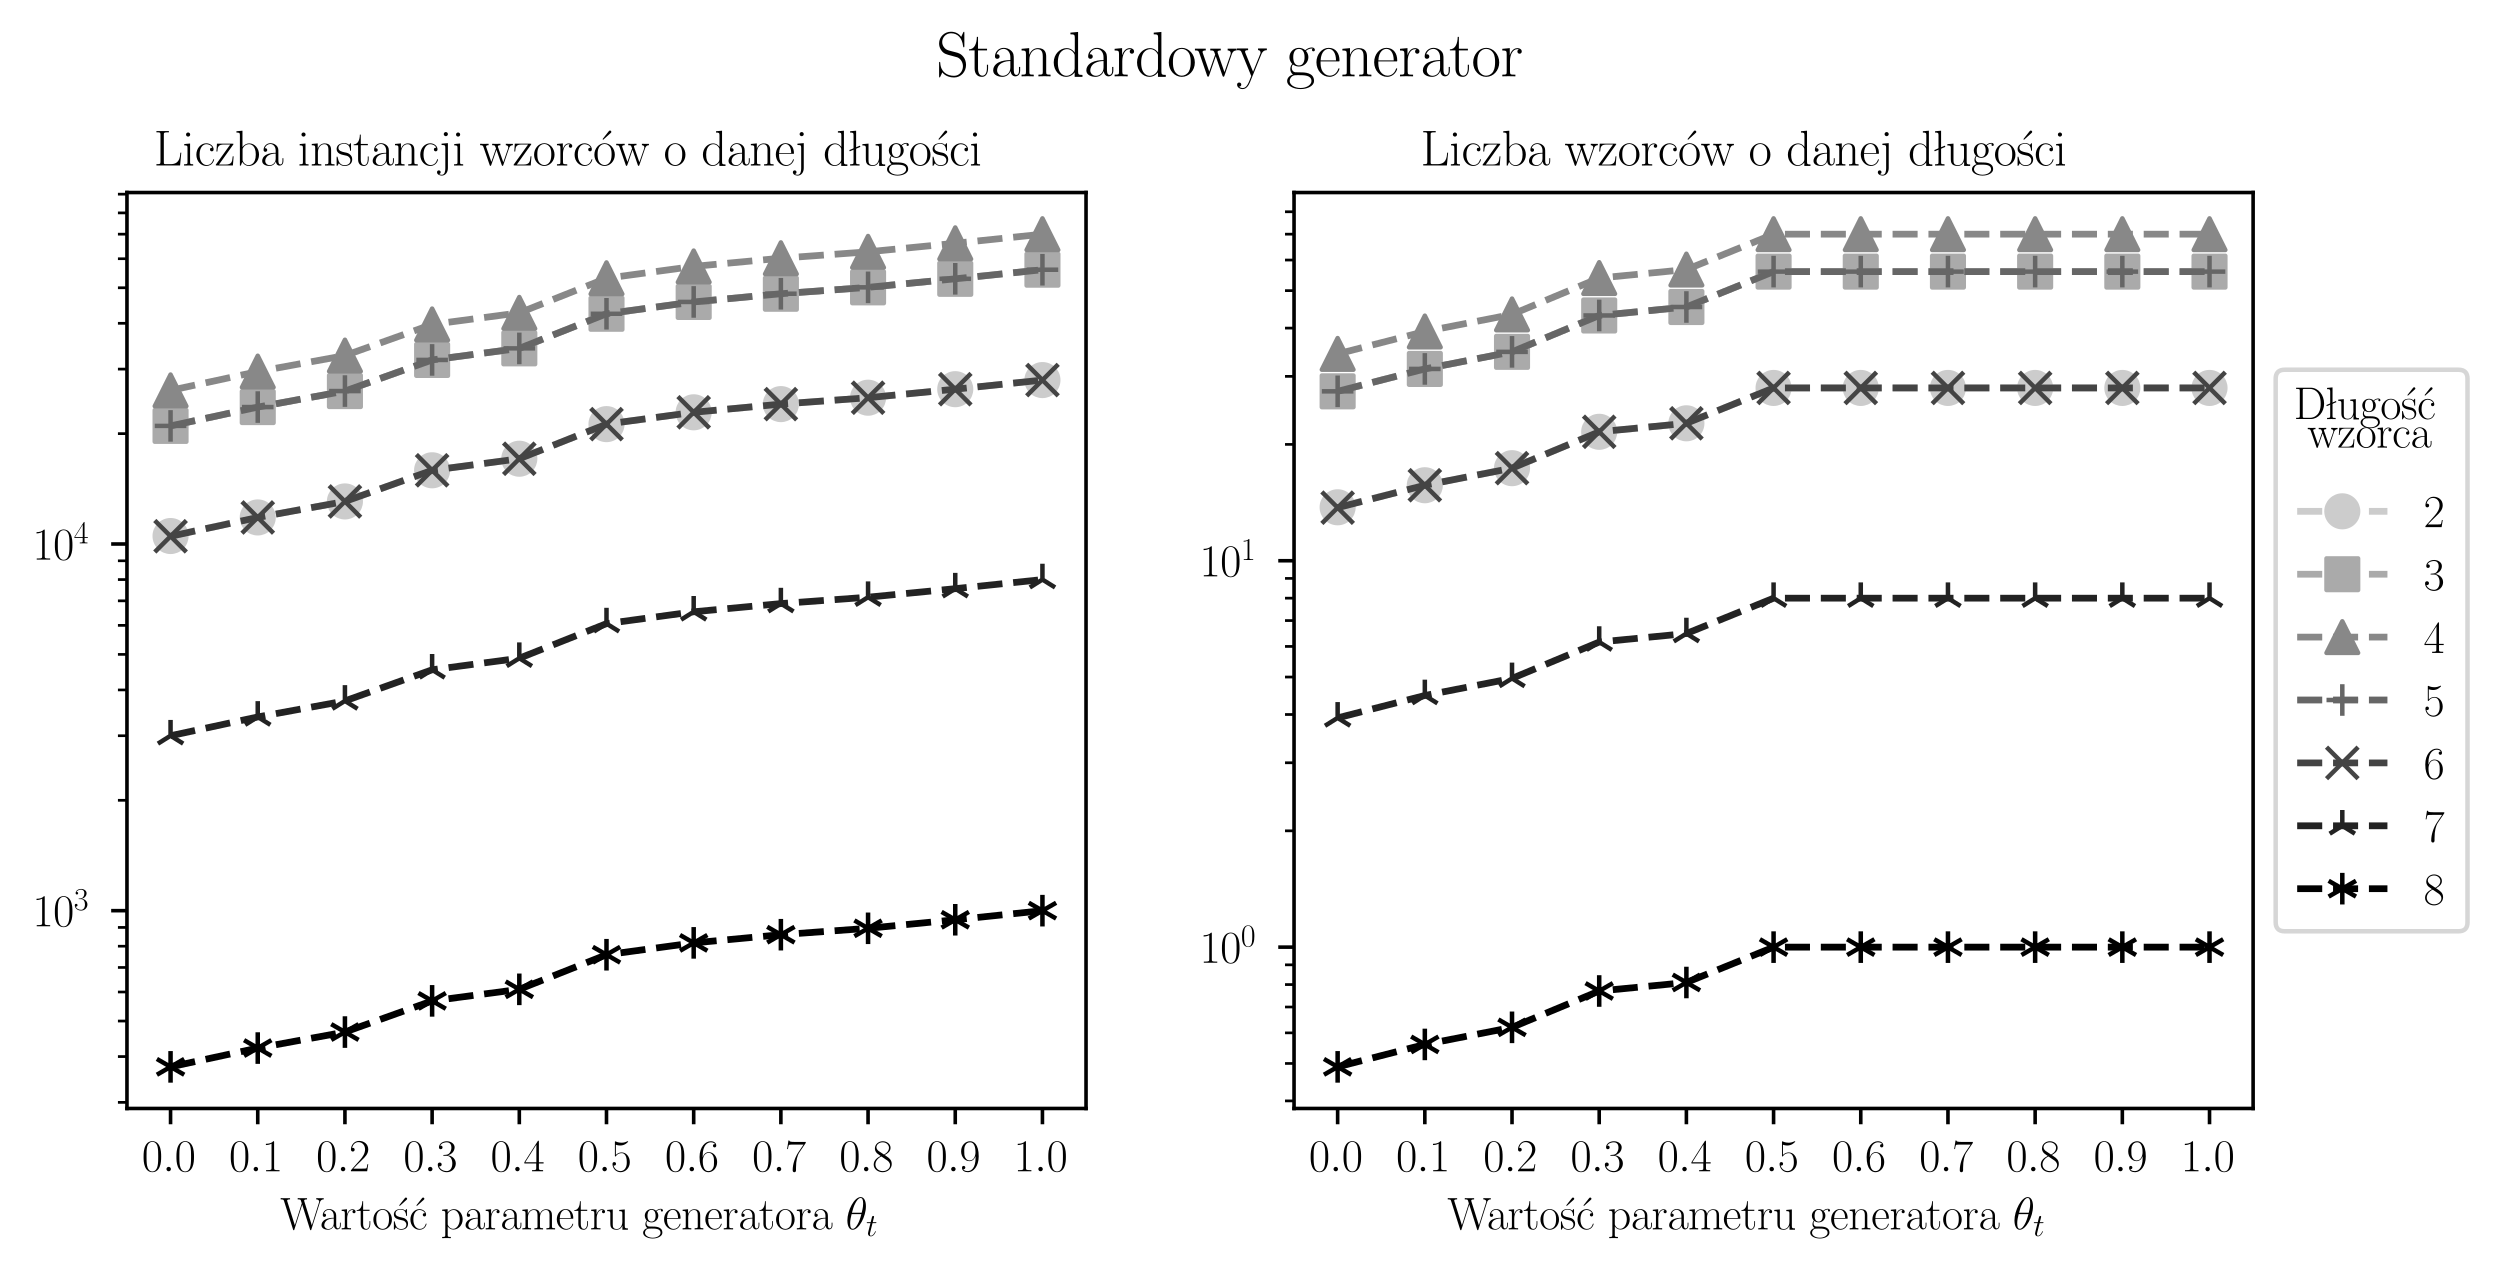 <?xml version="1.0" encoding="utf-8" standalone="no"?>
<!DOCTYPE svg PUBLIC "-//W3C//DTD SVG 1.1//EN"
  "http://www.w3.org/Graphics/SVG/1.1/DTD/svg11.dtd">
<svg xmlns:xlink="http://www.w3.org/1999/xlink" width="553.992pt" height="281.547pt" viewBox="0 0 553.992 281.547" xmlns="http://www.w3.org/2000/svg" version="1.1">
 <defs>
  <style type="text/css">*{stroke-linejoin: round; stroke-linecap: butt}</style>
 </defs>
 <g id="figure_1">
  <g id="patch_1">
   <path d="M 0 281.547 
L 553.992 281.547 
L 553.992 0 
L 0 0 
z
" style="fill: #ffffff"/>
  </g>
  <g id="axes_1">
   <g id="patch_2">
    <path d="M 28.134 245.636 
L 240.661 245.636 
L 240.661 42.667 
L 28.134 42.667 
z
" style="fill: #ffffff"/>
   </g>
   <g id="matplotlib.axis_1">
    <g id="xtick_1">
     <g id="line2d_1">
      <defs>
       <path id="me65fee04e4" d="M 0 0 
L 0 3.5 
" style="stroke: #000000; stroke-width: 0.8"/>
      </defs>
      <g>
       <use xlink:href="#me65fee04e4" x="37.794" y="245.636" style="stroke: #000000; stroke-width: 0.8"/>
      </g>
     </g>
     <g id="text_1">
      <!-- $\mathdefault{0.0}$ -->
      <g transform="translate(31.429 259.554)scale(0.1 -0.1)">
       <defs>
        <path id="CMR17-30" d="M 2688 2025 
C 2688 2416 2682 3080 2413 3591 
C 2176 4039 1798 4198 1466 4198 
C 1158 4198 768 4058 525 3597 
C 269 3118 243 2524 243 2025 
C 243 1661 250 1106 448 619 
C 723 -39 1216 -128 1466 -128 
C 1760 -128 2208 -7 2470 600 
C 2662 1042 2688 1559 2688 2025 
z
M 1466 -26 
C 1056 -26 813 325 723 812 
C 653 1188 653 1738 653 2096 
C 653 2588 653 2997 736 3387 
C 858 3929 1216 4096 1466 4096 
C 1728 4096 2067 3923 2189 3400 
C 2272 3036 2278 2607 2278 2096 
C 2278 1680 2278 1169 2202 792 
C 2067 95 1690 -26 1466 -26 
z
" transform="scale(0.016)"/>
        <path id="CMMI12-3a" d="M 1178 307 
C 1178 492 1024 619 870 619 
C 685 619 557 466 557 313 
C 557 128 710 0 864 0 
C 1050 0 1178 153 1178 307 
z
" transform="scale(0.016)"/>
       </defs>
       <use xlink:href="#CMR17-30" transform="scale(0.996)"/>
       <use xlink:href="#CMMI12-3a" transform="translate(45.69 0)scale(0.996)"/>
       <use xlink:href="#CMR17-30" transform="translate(72.788 0)scale(0.996)"/>
      </g>
     </g>
    </g>
    <g id="xtick_2">
     <g id="line2d_2">
      <g>
       <use xlink:href="#me65fee04e4" x="57.115" y="245.636" style="stroke: #000000; stroke-width: 0.8"/>
      </g>
     </g>
     <g id="text_2">
      <!-- $\mathdefault{0.1}$ -->
      <g transform="translate(50.75 259.554)scale(0.1 -0.1)">
       <defs>
        <path id="CMR17-31" d="M 1702 4058 
C 1702 4192 1696 4192 1606 4192 
C 1357 3916 979 3827 621 3827 
C 602 3827 570 3827 563 3808 
C 557 3795 557 3782 557 3648 
C 755 3648 1088 3686 1344 3839 
L 1344 461 
C 1344 236 1331 160 781 160 
L 589 160 
L 589 0 
C 896 0 1216 0 1523 0 
C 1830 0 2150 0 2458 0 
L 2458 160 
L 2266 160 
C 1715 160 1702 230 1702 458 
L 1702 4058 
z
" transform="scale(0.016)"/>
       </defs>
       <use xlink:href="#CMR17-30" transform="scale(0.996)"/>
       <use xlink:href="#CMMI12-3a" transform="translate(45.69 0)scale(0.996)"/>
       <use xlink:href="#CMR17-31" transform="translate(72.788 0)scale(0.996)"/>
      </g>
     </g>
    </g>
    <g id="xtick_3">
     <g id="line2d_3">
      <g>
       <use xlink:href="#me65fee04e4" x="76.435" y="245.636" style="stroke: #000000; stroke-width: 0.8"/>
      </g>
     </g>
     <g id="text_3">
      <!-- $\mathdefault{0.2}$ -->
      <g transform="translate(70.07 259.554)scale(0.1 -0.1)">
       <defs>
        <path id="CMR17-32" d="M 2669 989 
L 2554 989 
C 2490 536 2438 459 2413 420 
C 2381 369 1920 369 1830 369 
L 602 369 
C 832 619 1280 1072 1824 1597 
C 2214 1967 2669 2402 2669 3035 
C 2669 3790 2067 4224 1395 4224 
C 691 4224 262 3604 262 3030 
C 262 2780 448 2748 525 2748 
C 589 2748 781 2787 781 3010 
C 781 3207 614 3264 525 3264 
C 486 3264 448 3258 422 3245 
C 544 3790 915 4058 1306 4058 
C 1862 4058 2227 3617 2227 3035 
C 2227 2479 1901 2000 1536 1584 
L 262 146 
L 262 0 
L 2515 0 
L 2669 989 
z
" transform="scale(0.016)"/>
       </defs>
       <use xlink:href="#CMR17-30" transform="scale(0.996)"/>
       <use xlink:href="#CMMI12-3a" transform="translate(45.69 0)scale(0.996)"/>
       <use xlink:href="#CMR17-32" transform="translate(72.788 0)scale(0.996)"/>
      </g>
     </g>
    </g>
    <g id="xtick_4">
     <g id="line2d_4">
      <g>
       <use xlink:href="#me65fee04e4" x="95.756" y="245.636" style="stroke: #000000; stroke-width: 0.8"/>
      </g>
     </g>
     <g id="text_4">
      <!-- $\mathdefault{0.3}$ -->
      <g transform="translate(89.391 259.554)scale(0.1 -0.1)">
       <defs>
        <path id="CMR17-33" d="M 1414 2157 
C 1984 2157 2234 1662 2234 1090 
C 2234 320 1824 25 1453 25 
C 1114 25 563 194 390 693 
C 422 680 454 680 486 680 
C 640 680 755 782 755 948 
C 755 1133 614 1216 486 1216 
C 378 1216 211 1165 211 926 
C 211 335 787 -128 1466 -128 
C 2176 -128 2720 430 2720 1085 
C 2720 1707 2208 2157 1600 2227 
C 2086 2328 2554 2756 2554 3329 
C 2554 3820 2048 4179 1472 4179 
C 890 4179 378 3829 378 3329 
C 378 3110 544 3072 627 3072 
C 762 3072 877 3155 877 3321 
C 877 3486 762 3569 627 3569 
C 602 3569 570 3569 544 3557 
C 730 3959 1235 4032 1459 4032 
C 1683 4032 2106 3925 2106 3320 
C 2106 3143 2080 2828 1862 2550 
C 1670 2304 1453 2304 1242 2284 
C 1210 2284 1062 2269 1037 2269 
C 992 2263 966 2257 966 2208 
C 966 2163 973 2157 1101 2157 
L 1414 2157 
z
" transform="scale(0.016)"/>
       </defs>
       <use xlink:href="#CMR17-30" transform="scale(0.996)"/>
       <use xlink:href="#CMMI12-3a" transform="translate(45.69 0)scale(0.996)"/>
       <use xlink:href="#CMR17-33" transform="translate(72.788 0)scale(0.996)"/>
      </g>
     </g>
    </g>
    <g id="xtick_5">
     <g id="line2d_5">
      <g>
       <use xlink:href="#me65fee04e4" x="115.077" y="245.636" style="stroke: #000000; stroke-width: 0.8"/>
      </g>
     </g>
     <g id="text_5">
      <!-- $\mathdefault{0.4}$ -->
      <g transform="translate(108.712 259.554)scale(0.1 -0.1)">
       <defs>
        <path id="CMR17-34" d="M 2150 4122 
C 2150 4256 2144 4256 2029 4256 
L 128 1254 
L 128 1088 
L 1779 1088 
L 1779 457 
C 1779 224 1766 160 1318 160 
L 1197 160 
L 1197 0 
C 1402 0 1747 0 1965 0 
C 2182 0 2528 0 2733 0 
L 2733 160 
L 2611 160 
C 2163 160 2150 224 2150 457 
L 2150 1088 
L 2803 1088 
L 2803 1254 
L 2150 1254 
L 2150 4122 
z
M 1798 3703 
L 1798 1254 
L 256 1254 
L 1798 3703 
z
" transform="scale(0.016)"/>
       </defs>
       <use xlink:href="#CMR17-30" transform="scale(0.996)"/>
       <use xlink:href="#CMMI12-3a" transform="translate(45.69 0)scale(0.996)"/>
       <use xlink:href="#CMR17-34" transform="translate(72.788 0)scale(0.996)"/>
      </g>
     </g>
    </g>
    <g id="xtick_6">
     <g id="line2d_6">
      <g>
       <use xlink:href="#me65fee04e4" x="134.397" y="245.636" style="stroke: #000000; stroke-width: 0.8"/>
      </g>
     </g>
     <g id="text_6">
      <!-- $\mathdefault{0.5}$ -->
      <g transform="translate(128.032 259.554)scale(0.1 -0.1)">
       <defs>
        <path id="CMR17-35" d="M 730 3692 
C 794 3666 1056 3584 1325 3584 
C 1920 3584 2246 3911 2432 4100 
C 2432 4157 2432 4192 2394 4192 
C 2387 4192 2374 4192 2323 4163 
C 2099 4058 1837 3973 1517 3973 
C 1325 3973 1037 3999 723 4139 
C 653 4171 640 4171 634 4171 
C 602 4171 595 4164 595 4037 
L 595 2203 
C 595 2089 595 2057 659 2057 
C 691 2057 704 2070 736 2114 
C 941 2401 1222 2522 1542 2522 
C 1766 2522 2246 2382 2246 1289 
C 2246 1085 2246 715 2054 421 
C 1894 159 1645 25 1370 25 
C 947 25 518 320 403 814 
C 429 807 480 795 506 795 
C 589 795 749 840 749 1038 
C 749 1210 627 1280 506 1280 
C 358 1280 262 1190 262 1011 
C 262 454 704 -128 1382 -128 
C 2042 -128 2669 440 2669 1264 
C 2669 2030 2170 2624 1549 2624 
C 1222 2624 947 2503 730 2274 
L 730 3692 
z
" transform="scale(0.016)"/>
       </defs>
       <use xlink:href="#CMR17-30" transform="scale(0.996)"/>
       <use xlink:href="#CMMI12-3a" transform="translate(45.69 0)scale(0.996)"/>
       <use xlink:href="#CMR17-35" transform="translate(72.788 0)scale(0.996)"/>
      </g>
     </g>
    </g>
    <g id="xtick_7">
     <g id="line2d_7">
      <g>
       <use xlink:href="#me65fee04e4" x="153.718" y="245.636" style="stroke: #000000; stroke-width: 0.8"/>
      </g>
     </g>
     <g id="text_7">
      <!-- $\mathdefault{0.6}$ -->
      <g transform="translate(147.353 259.554)scale(0.1 -0.1)">
       <defs>
        <path id="CMR17-36" d="M 678 2176 
C 678 3690 1395 4032 1811 4032 
C 1946 4032 2272 4009 2400 3776 
C 2298 3776 2106 3776 2106 3553 
C 2106 3381 2246 3323 2336 3323 
C 2394 3323 2566 3348 2566 3560 
C 2566 3954 2246 4179 1805 4179 
C 1043 4179 243 3390 243 1984 
C 243 253 966 -128 1478 -128 
C 2099 -128 2688 427 2688 1283 
C 2688 2081 2170 2662 1517 2662 
C 1126 2662 838 2407 678 1960 
L 678 2176 
z
M 1478 25 
C 691 25 691 1200 691 1436 
C 691 1896 909 2560 1504 2560 
C 1613 2560 1926 2560 2138 2120 
C 2253 1870 2253 1609 2253 1289 
C 2253 944 2253 690 2118 434 
C 1978 171 1773 25 1478 25 
z
" transform="scale(0.016)"/>
       </defs>
       <use xlink:href="#CMR17-30" transform="scale(0.996)"/>
       <use xlink:href="#CMMI12-3a" transform="translate(45.69 0)scale(0.996)"/>
       <use xlink:href="#CMR17-36" transform="translate(72.788 0)scale(0.996)"/>
      </g>
     </g>
    </g>
    <g id="xtick_8">
     <g id="line2d_8">
      <g>
       <use xlink:href="#me65fee04e4" x="173.039" y="245.636" style="stroke: #000000; stroke-width: 0.8"/>
      </g>
     </g>
     <g id="text_8">
      <!-- $\mathdefault{0.7}$ -->
      <g transform="translate(166.674 259.554)scale(0.1 -0.1)">
       <defs>
        <path id="CMR17-37" d="M 2886 3941 
L 2886 4081 
L 1382 4081 
C 634 4081 621 4165 595 4288 
L 480 4288 
L 294 3094 
L 410 3094 
C 429 3215 474 3540 550 3661 
C 589 3712 1062 3712 1171 3712 
L 2579 3712 
L 1869 2661 
C 1395 1954 1069 999 1069 165 
C 1069 89 1069 -128 1299 -128 
C 1530 -128 1530 89 1530 171 
L 1530 465 
C 1530 1508 1709 2196 2003 2636 
L 2886 3941 
z
" transform="scale(0.016)"/>
       </defs>
       <use xlink:href="#CMR17-30" transform="scale(0.996)"/>
       <use xlink:href="#CMMI12-3a" transform="translate(45.69 0)scale(0.996)"/>
       <use xlink:href="#CMR17-37" transform="translate(72.788 0)scale(0.996)"/>
      </g>
     </g>
    </g>
    <g id="xtick_9">
     <g id="line2d_9">
      <g>
       <use xlink:href="#me65fee04e4" x="192.359" y="245.636" style="stroke: #000000; stroke-width: 0.8"/>
      </g>
     </g>
     <g id="text_9">
      <!-- $\mathdefault{0.8}$ -->
      <g transform="translate(185.994 259.554)scale(0.1 -0.1)">
       <defs>
        <path id="CMR17-38" d="M 1741 2264 
C 2144 2467 2554 2773 2554 3263 
C 2554 3841 1990 4179 1472 4179 
C 890 4179 378 3759 378 3180 
C 378 3021 416 2747 666 2505 
C 730 2442 998 2251 1171 2130 
C 883 1983 211 1634 211 934 
C 211 279 838 -128 1459 -128 
C 2144 -128 2720 362 2720 1010 
C 2720 1590 2330 1857 2074 2029 
L 1741 2264 
z
M 902 2822 
C 851 2854 595 3051 595 3351 
C 595 3739 998 4032 1459 4032 
C 1965 4032 2336 3676 2336 3262 
C 2336 2669 1670 2331 1638 2331 
C 1632 2331 1626 2331 1574 2370 
L 902 2822 
z
M 2080 1519 
C 2176 1449 2483 1240 2483 851 
C 2483 381 2010 25 1472 25 
C 890 25 448 438 448 940 
C 448 1443 838 1862 1280 2060 
L 2080 1519 
z
" transform="scale(0.016)"/>
       </defs>
       <use xlink:href="#CMR17-30" transform="scale(0.996)"/>
       <use xlink:href="#CMMI12-3a" transform="translate(45.69 0)scale(0.996)"/>
       <use xlink:href="#CMR17-38" transform="translate(72.788 0)scale(0.996)"/>
      </g>
     </g>
    </g>
    <g id="xtick_10">
     <g id="line2d_10">
      <g>
       <use xlink:href="#me65fee04e4" x="211.68" y="245.636" style="stroke: #000000; stroke-width: 0.8"/>
      </g>
     </g>
     <g id="text_10">
      <!-- $\mathdefault{0.9}$ -->
      <g transform="translate(205.315 259.554)scale(0.1 -0.1)">
       <defs>
        <path id="CMR17-39" d="M 2253 1864 
C 2253 464 1670 31 1190 31 
C 1043 31 685 31 538 294 
C 704 268 826 357 826 518 
C 826 692 685 749 595 749 
C 538 749 365 723 365 506 
C 365 71 742 -128 1203 -128 
C 1939 -128 2688 674 2688 2073 
C 2688 3817 1971 4179 1485 4179 
C 851 4179 243 3628 243 2778 
C 243 1991 762 1408 1414 1408 
C 1952 1408 2189 1903 2253 2112 
L 2253 1864 
z
M 1427 1510 
C 1254 1510 1011 1542 813 1922 
C 678 2169 678 2461 678 2771 
C 678 3146 678 3405 858 3684 
C 947 3817 1114 4032 1485 4032 
C 2240 4032 2240 2885 2240 2632 
C 2240 2182 2035 1510 1427 1510 
z
" transform="scale(0.016)"/>
       </defs>
       <use xlink:href="#CMR17-30" transform="scale(0.996)"/>
       <use xlink:href="#CMMI12-3a" transform="translate(45.69 0)scale(0.996)"/>
       <use xlink:href="#CMR17-39" transform="translate(72.788 0)scale(0.996)"/>
      </g>
     </g>
    </g>
    <g id="xtick_11">
     <g id="line2d_11">
      <g>
       <use xlink:href="#me65fee04e4" x="231.001" y="245.636" style="stroke: #000000; stroke-width: 0.8"/>
      </g>
     </g>
     <g id="text_11">
      <!-- $\mathdefault{1.0}$ -->
      <g transform="translate(224.635 259.554)scale(0.1 -0.1)">
       <use xlink:href="#CMR17-31" transform="scale(0.996)"/>
       <use xlink:href="#CMMI12-3a" transform="translate(45.69 0)scale(0.996)"/>
       <use xlink:href="#CMR17-30" transform="translate(72.788 0)scale(0.996)"/>
      </g>
     </g>
    </g>
    <g id="text_12">
     <!-- Wartość parametru generatora $\theta_t$ -->
     <g transform="translate(62.102 272.41)scale(0.1 -0.1)">
      <defs>
       <path id="CMR17-57" d="M 5523 3764 
C 5581 3936 5677 4160 6048 4160 
L 6048 4326 
C 5939 4326 5715 4326 5600 4326 
C 5440 4326 5158 4326 5005 4332 
L 5005 4160 
C 5293 4160 5414 4000 5414 3847 
C 5414 3802 5408 3777 5382 3707 
L 4390 555 
L 3347 3873 
C 3328 3937 3322 3963 3322 3988 
C 3322 4160 3603 4160 3725 4160 
L 3725 4326 
C 3539 4326 3219 4326 3021 4326 
C 2861 4326 2573 4326 2426 4332 
L 2426 4160 
C 2720 4160 2797 4141 2861 4027 
C 2886 3969 2989 3638 2989 3619 
C 2989 3593 2976 3555 2970 3536 
L 2029 561 
L 986 3867 
C 954 3957 954 3969 954 3982 
C 954 4160 1235 4160 1363 4160 
L 1363 4326 
C 1178 4326 858 4326 659 4326 
C 493 4326 211 4326 58 4332 
L 58 4160 
C 442 4160 467 4122 531 3918 
L 1779 -20 
C 1811 -115 1811 -128 1869 -128 
C 1920 -128 1939 -115 1965 -26 
L 3053 3433 
L 4141 -26 
C 4166 -115 4186 -128 4237 -128 
C 4294 -128 4294 -115 4326 -20 
L 5523 3764 
z
" transform="scale(0.016)"/>
       <path id="CMR17-61" d="M 2304 1653 
C 2304 2072 2304 2294 2035 2543 
C 1798 2752 1523 2816 1306 2816 
C 800 2816 435 2407 435 1971 
C 435 1728 627 1728 666 1728 
C 749 1728 896 1778 896 1954 
C 896 2112 774 2181 666 2181 
C 640 2181 608 2174 589 2168 
C 723 2592 1069 2714 1293 2714 
C 1613 2714 1965 2429 1965 1885 
L 1965 1600 
C 1587 1600 1133 1549 774 1357 
C 371 1133 256 813 256 570 
C 256 77 832 -64 1171 -64 
C 1523 -64 1850 139 1990 511 
C 2003 233 2182 -18 2464 -18 
C 2598 -18 2938 70 2938 567 
L 2938 920 
L 2822 920 
L 2822 562 
C 2822 178 2650 128 2566 128 
C 2304 128 2304 458 2304 738 
L 2304 1653 
z
M 1965 870 
C 1965 317 1568 38 1216 38 
C 896 38 646 275 646 570 
C 646 761 730 1100 1101 1305 
C 1408 1478 1760 1504 1965 1504 
L 1965 870 
z
" transform="scale(0.016)"/>
       <path id="CMR17-72" d="M 960 1497 
C 960 2112 1222 2688 1702 2688 
C 1747 2688 1792 2682 1837 2662 
C 1837 2662 1696 2617 1696 2452 
C 1696 2298 1818 2234 1914 2234 
C 1990 2234 2131 2279 2131 2458 
C 2131 2663 1926 2790 1709 2790 
C 1222 2790 1011 2317 947 2093 
L 941 2093 
L 941 2790 
L 198 2720 
L 198 2554 
C 576 2554 634 2515 634 2208 
L 634 428 
C 634 184 608 153 198 153 
L 198 -13 
C 352 0 646 0 813 0 
C 998 0 1325 0 1498 -13 
L 1498 153 
C 1037 153 960 153 960 440 
L 960 1497 
z
" transform="scale(0.016)"/>
       <path id="CMR17-74" d="M 966 2560 
L 1862 2560 
L 1862 2725 
L 966 2725 
L 966 3904 
L 851 3904 
C 838 3245 614 2668 70 2668 
L 70 2560 
L 627 2560 
L 627 771 
C 627 650 627 -64 1370 -64 
C 1747 -64 1965 306 1965 777 
L 1965 1140 
L 1850 1140 
L 1850 783 
C 1850 344 1677 51 1408 51 
C 1222 51 966 178 966 758 
L 966 2560 
z
" transform="scale(0.016)"/>
       <path id="CMR17-6f" d="M 2758 1356 
C 2758 2176 2163 2816 1466 2816 
C 768 2816 173 2176 173 1356 
C 173 551 768 -64 1466 -64 
C 2163 -64 2758 551 2758 1356 
z
M 1466 51 
C 1165 51 909 230 762 480 
C 602 767 582 1126 582 1408 
C 582 1677 595 2010 762 2298 
C 890 2509 1139 2714 1466 2714 
C 1754 2714 1997 2554 2150 2330 
C 2349 2029 2349 1607 2349 1408 
C 2349 1158 2336 775 2163 467 
C 1984 173 1709 51 1466 51 
z
" transform="scale(0.016)"/>
       <path id="CMR17-13" d="M 2221 4091 
C 2298 4161 2317 4174 2317 4244 
C 2317 4339 2234 4416 2144 4416 
C 2067 4416 2042 4384 1978 4308 
L 1254 3390 
C 1210 3333 1210 3327 1210 3320 
C 1210 3314 1267 3256 1280 3244 
L 2221 4091 
z
" transform="scale(0.016)"/>
       <path id="CMR17-73" d="M 1978 2697 
C 1978 2813 1971 2819 1933 2819 
C 1907 2819 1901 2813 1824 2717 
C 1805 2691 1747 2626 1728 2601 
C 1523 2819 1235 2819 1126 2819 
C 416 2819 160 2447 160 2076 
C 160 1498 813 1365 998 1325 
C 1402 1243 1542 1217 1677 1101 
C 1760 1025 1901 884 1901 654 
C 1901 384 1747 38 1158 38 
C 602 38 403 460 288 1021 
C 269 1110 269 1117 218 1117 
C 166 1117 160 1110 160 983 
L 160 63 
C 160 -51 166 -58 205 -58 
C 237 -58 243 -51 275 0 
C 314 57 410 211 448 276 
C 576 103 800 -64 1158 -64 
C 1792 -64 2131 283 2131 784 
C 2131 1112 1958 1285 1875 1362 
C 1683 1561 1459 1606 1190 1657 
C 838 1735 390 1825 390 2217 
C 390 2383 480 2737 1126 2737 
C 1811 2737 1850 2094 1862 1888 
C 1869 1856 1901 1849 1920 1849 
C 1978 1849 1978 1869 1978 1978 
L 1978 2697 
z
" transform="scale(0.016)"/>
       <path id="CMR17-63" d="M 2234 2240 
C 2112 2240 1933 2240 1933 2017 
C 1933 1838 2080 1787 2163 1787 
C 2208 1787 2394 1807 2394 2024 
C 2394 2467 1958 2803 1466 2803 
C 787 2803 211 2178 211 1363 
C 211 516 813 -64 1466 -64 
C 2259 -64 2458 677 2458 748 
C 2458 774 2451 793 2406 793 
C 2362 793 2355 787 2330 703 
C 2163 180 1798 51 1523 51 
C 1114 51 621 427 621 1369 
C 621 2338 1094 2688 1472 2688 
C 1722 2688 2093 2573 2234 2240 
z
" transform="scale(0.016)"/>
       <path id="CMR17-70" d="M 1408 -1063 
C 998 -1063 973 -1037 973 -789 
L 973 402 
C 1158 134 1427 -38 1766 -38 
C 2406 -38 3053 523 3053 1388 
C 3053 2191 2496 2802 1837 2802 
C 1453 2802 1139 2592 960 2338 
L 960 2802 
L 198 2732 
L 198 2567 
C 576 2567 634 2528 634 2223 
L 634 -789 
C 634 -1031 608 -1063 198 -1063 
L 198 -1228 
C 352 -1216 634 -1216 800 -1216 
C 966 -1216 1254 -1216 1408 -1228 
L 1408 -1063 
z
M 973 2012 
C 973 2102 973 2235 1222 2471 
C 1254 2497 1472 2688 1792 2688 
C 2259 2688 2643 2108 2643 1382 
C 2643 656 2234 64 1728 64 
C 1498 64 1248 172 1056 472 
C 973 612 973 650 973 752 
L 973 2012 
z
" transform="scale(0.016)"/>
       <path id="CMR17-6d" d="M 4326 1933 
C 4326 2252 4269 2790 3507 2790 
C 3072 2790 2771 2496 2656 2151 
L 2650 2151 
C 2573 2676 2195 2790 1837 2790 
C 1331 2790 1069 2400 973 2144 
L 966 2144 
L 966 2790 
L 211 2720 
L 211 2554 
C 589 2554 646 2515 646 2208 
L 646 428 
C 646 184 621 153 211 153 
L 211 -13 
C 365 0 646 0 813 0 
C 979 0 1267 0 1421 -13 
L 1421 153 
C 1011 153 986 178 986 428 
L 986 1658 
C 986 2247 1344 2688 1792 2688 
C 2266 2688 2317 2266 2317 1958 
L 2317 428 
C 2317 184 2291 153 1882 153 
L 1882 -13 
C 2035 0 2317 0 2483 0 
C 2650 0 2938 0 3091 -13 
L 3091 153 
C 2682 153 2656 178 2656 428 
L 2656 1658 
C 2656 2247 3014 2688 3462 2688 
C 3936 2688 3987 2266 3987 1958 
L 3987 428 
C 3987 184 3962 153 3552 153 
L 3552 -13 
C 3706 0 3987 0 4154 0 
C 4320 0 4608 0 4762 -13 
L 4762 153 
C 4352 153 4326 178 4326 428 
L 4326 1933 
z
" transform="scale(0.016)"/>
       <path id="CMR17-65" d="M 2438 1472 
C 2464 1498 2464 1511 2464 1576 
C 2464 2238 2118 2816 1389 2816 
C 710 2816 173 2169 173 1383 
C 173 551 781 -64 1459 -64 
C 2176 -64 2458 607 2458 740 
C 2458 784 2419 784 2406 784 
C 2362 784 2355 771 2330 696 
C 2189 265 1837 51 1504 51 
C 1229 51 954 203 781 480 
C 582 803 582 1176 582 1472 
L 2438 1472 
z
M 589 1568 
C 634 2505 1126 2714 1382 2714 
C 1818 2714 2112 2297 2118 1568 
L 589 1568 
z
" transform="scale(0.016)"/>
       <path id="CMR17-75" d="M 1882 2693 
L 1882 2528 
C 2259 2528 2317 2489 2317 2186 
L 2317 1032 
C 2317 500 2029 38 1555 38 
C 1030 38 986 348 986 678 
L 986 2763 
L 211 2693 
L 211 2528 
C 467 2528 640 2528 646 2274 
L 646 1058 
C 646 633 646 361 813 183 
C 896 101 1056 -64 1517 -64 
C 2061 -64 2272 377 2323 506 
L 2330 506 
L 2330 -63 
L 3091 -63 
L 3091 128 
C 2714 128 2656 166 2656 473 
L 2656 2763 
L 1882 2693 
z
" transform="scale(0.016)"/>
       <path id="CMR17-67" d="M 710 1164 
C 832 1068 1043 960 1299 960 
C 1805 960 2240 1357 2240 1888 
C 2240 2054 2189 2310 1997 2509 
C 2176 2692 2438 2752 2586 2752 
C 2611 2752 2650 2752 2682 2734 
C 2656 2728 2598 2703 2598 2605 
C 2598 2527 2656 2471 2739 2471 
C 2835 2471 2886 2533 2886 2614 
C 2886 2731 2790 2854 2586 2854 
C 2330 2854 2106 2738 1926 2580 
C 1734 2753 1504 2816 1299 2816 
C 794 2816 358 2419 358 1888 
C 358 1522 570 1292 634 1228 
C 442 1004 442 743 442 711 
C 442 545 506 302 723 168 
C 390 85 128 -169 128 -486 
C 128 -943 736 -1280 1466 -1280 
C 2170 -1280 2803 -956 2803 -479 
C 2803 384 1856 384 1363 384 
C 1216 384 954 384 922 391 
C 723 423 589 602 589 826 
C 589 883 589 1024 710 1164 
z
M 1299 1068 
C 736 1068 736 1760 736 1889 
C 736 2016 736 2708 1299 2708 
C 1862 2708 1862 2016 1862 1889 
C 1862 1760 1862 1068 1299 1068 
z
M 1466 -1171 
C 826 -1171 384 -835 384 -486 
C 384 -289 493 -105 634 -4 
C 794 104 858 104 1293 104 
C 1818 104 2547 104 2547 -486 
C 2547 -835 2106 -1171 1466 -1171 
z
" transform="scale(0.016)"/>
       <path id="CMR17-6e" d="M 2656 1933 
C 2656 2259 2592 2790 1837 2790 
C 1331 2790 1069 2400 973 2144 
L 966 2144 
L 966 2790 
L 211 2720 
L 211 2554 
C 589 2554 646 2515 646 2208 
L 646 428 
C 646 184 621 153 211 153 
L 211 -13 
C 365 0 646 0 813 0 
C 979 0 1267 0 1421 -13 
L 1421 153 
C 1011 153 986 178 986 428 
L 986 1658 
C 986 2247 1344 2688 1792 2688 
C 2266 2688 2317 2266 2317 1958 
L 2317 428 
C 2317 184 2291 153 1882 153 
L 1882 -13 
C 2035 0 2317 0 2483 0 
C 2650 0 2938 0 3091 -13 
L 3091 153 
C 2682 153 2656 178 2656 428 
L 2656 1933 
z
" transform="scale(0.016)"/>
       <path id="CMMI12-12" d="M 2835 3200 
C 2835 3850 2630 4480 2106 4480 
C 1210 4480 256 2615 256 1216 
C 256 923 320 -64 992 -64 
C 1862 -64 2835 1756 2835 3200 
z
M 896 2304 
C 992 2679 1126 3214 1382 3665 
C 1594 4047 1818 4352 2099 4352 
C 2310 4352 2451 4174 2451 3564 
C 2451 3334 2432 3017 2246 2304 
L 896 2304 
z
M 2202 2113 
C 2042 1490 1907 1088 1677 687 
C 1491 363 1267 64 998 64 
C 800 64 640 217 640 846 
C 640 1260 742 1693 845 2113 
L 2202 2113 
z
" transform="scale(0.016)"/>
       <path id="CMMI12-74" d="M 1286 2566 
L 1875 2566 
C 1997 2566 2061 2566 2061 2681 
C 2061 2752 2022 2752 1894 2752 
L 1331 2752 
L 1568 3692 
C 1594 3781 1594 3794 1594 3840 
C 1594 3943 1510 4000 1427 4000 
C 1376 4000 1229 3981 1178 3775 
L 928 2752 
L 326 2752 
C 198 2752 141 2752 141 2630 
C 141 2566 186 2566 307 2566 
L 877 2566 
L 454 881 
C 403 658 384 594 384 511 
C 384 211 595 -64 954 -64 
C 1600 -64 1946 868 1946 912 
C 1946 951 1920 970 1882 970 
C 1869 970 1843 970 1830 944 
C 1824 938 1818 931 1773 829 
C 1638 511 1344 64 973 64 
C 781 64 768 224 768 364 
C 768 370 768 492 787 568 
L 1286 2566 
z
" transform="scale(0.016)"/>
      </defs>
      <use xlink:href="#CMR17-57" transform="scale(0.996)"/>
      <use xlink:href="#CMR17-61" transform="translate(87.289 0)scale(0.996)"/>
      <use xlink:href="#CMR17-72" transform="translate(132.98 0)scale(0.996)"/>
      <use xlink:href="#CMR17-74" transform="translate(168.261 0)scale(0.996)"/>
      <use xlink:href="#CMR17-6f" transform="translate(203.541 0)scale(0.996)"/>
      <use xlink:href="#CMR17-13" transform="translate(244.287 0)scale(0.996)"/>
      <use xlink:href="#CMR17-73" transform="translate(249.232 0)scale(0.996)"/>
      <use xlink:href="#CMR17-13" transform="translate(282.431 0)scale(0.996)"/>
      <use xlink:href="#CMR17-63" transform="translate(285.033 0)scale(0.996)"/>
      <use xlink:href="#CMR17-70" transform="translate(355.595 0)scale(0.996)"/>
      <use xlink:href="#CMR17-61" transform="translate(406.49 0)scale(0.996)"/>
      <use xlink:href="#CMR17-72" transform="translate(452.181 0)scale(0.996)"/>
      <use xlink:href="#CMR17-61" transform="translate(487.461 0)scale(0.996)"/>
      <use xlink:href="#CMR17-6d" transform="translate(533.152 0)scale(0.996)"/>
      <use xlink:href="#CMR17-65" transform="translate(610.072 0)scale(0.996)"/>
      <use xlink:href="#CMR17-74" transform="translate(650.557 0)scale(0.996)"/>
      <use xlink:href="#CMR17-72" transform="translate(685.838 0)scale(0.996)"/>
      <use xlink:href="#CMR17-75" transform="translate(721.119 0)scale(0.996)"/>
      <use xlink:href="#CMR17-67" transform="translate(802.09 0)scale(0.996)"/>
      <use xlink:href="#CMR17-65" transform="translate(847.781 0)scale(0.996)"/>
      <use xlink:href="#CMR17-6e" transform="translate(888.266 0)scale(0.996)"/>
      <use xlink:href="#CMR17-65" transform="translate(939.162 0)scale(0.996)"/>
      <use xlink:href="#CMR17-72" transform="translate(979.647 0)scale(0.996)"/>
      <use xlink:href="#CMR17-61" transform="translate(1014.928 0)scale(0.996)"/>
      <use xlink:href="#CMR17-74" transform="translate(1060.618 0)scale(0.996)"/>
      <use xlink:href="#CMR17-6f" transform="translate(1095.899 0)scale(0.996)"/>
      <use xlink:href="#CMR17-72" transform="translate(1141.59 0)scale(0.996)"/>
      <use xlink:href="#CMR17-61" transform="translate(1176.87 0)scale(0.996)"/>
      <use xlink:href="#CMMI12-12" transform="translate(1252.637 0)scale(0.996)"/>
      <use xlink:href="#CMMI12-74" transform="translate(1298.097 -14.944)scale(0.697)"/>
     </g>
    </g>
   </g>
   <g id="matplotlib.axis_2">
    <g id="ytick_1">
     <g id="line2d_12">
      <defs>
       <path id="m4d53bdde89" d="M 0 0 
L -3.5 0 
" style="stroke: #000000; stroke-width: 0.8"/>
      </defs>
      <g>
       <use xlink:href="#m4d53bdde89" x="28.134" y="201.8" style="stroke: #000000; stroke-width: 0.8"/>
      </g>
     </g>
     <g id="text_13">
      <!-- $\mathdefault{10^{3}}$ -->
      <g transform="translate(7.2 205.259)scale(0.1 -0.1)">
       <use xlink:href="#CMR17-31" transform="scale(0.996)"/>
       <use xlink:href="#CMR17-30" transform="translate(45.69 0)scale(0.996)"/>
       <use xlink:href="#CMR17-33" transform="translate(91.381 36.154)scale(0.697)"/>
      </g>
     </g>
    </g>
    <g id="ytick_2">
     <g id="line2d_13">
      <g>
       <use xlink:href="#m4d53bdde89" x="28.134" y="120.554" style="stroke: #000000; stroke-width: 0.8"/>
      </g>
     </g>
     <g id="text_14">
      <!-- $\mathdefault{10^{4}}$ -->
      <g transform="translate(7.2 124.013)scale(0.1 -0.1)">
       <use xlink:href="#CMR17-31" transform="scale(0.996)"/>
       <use xlink:href="#CMR17-30" transform="translate(45.69 0)scale(0.996)"/>
       <use xlink:href="#CMR17-34" transform="translate(91.381 36.154)scale(0.697)"/>
      </g>
     </g>
    </g>
    <g id="ytick_3">
     <g id="line2d_14">
      <defs>
       <path id="m06aacdf45c" d="M 0 0 
L -2 0 
" style="stroke: #000000; stroke-width: 0.6"/>
      </defs>
      <g>
       <use xlink:href="#m06aacdf45c" x="28.134" y="244.281" style="stroke: #000000; stroke-width: 0.6"/>
      </g>
     </g>
    </g>
    <g id="ytick_4">
     <g id="line2d_15">
      <g>
       <use xlink:href="#m06aacdf45c" x="28.134" y="234.131" style="stroke: #000000; stroke-width: 0.6"/>
      </g>
     </g>
    </g>
    <g id="ytick_5">
     <g id="line2d_16">
      <g>
       <use xlink:href="#m06aacdf45c" x="28.134" y="226.257" style="stroke: #000000; stroke-width: 0.6"/>
      </g>
     </g>
    </g>
    <g id="ytick_6">
     <g id="line2d_17">
      <g>
       <use xlink:href="#m06aacdf45c" x="28.134" y="219.824" style="stroke: #000000; stroke-width: 0.6"/>
      </g>
     </g>
    </g>
    <g id="ytick_7">
     <g id="line2d_18">
      <g>
       <use xlink:href="#m06aacdf45c" x="28.134" y="214.385" style="stroke: #000000; stroke-width: 0.6"/>
      </g>
     </g>
    </g>
    <g id="ytick_8">
     <g id="line2d_19">
      <g>
       <use xlink:href="#m06aacdf45c" x="28.134" y="209.673" style="stroke: #000000; stroke-width: 0.6"/>
      </g>
     </g>
    </g>
    <g id="ytick_9">
     <g id="line2d_20">
      <g>
       <use xlink:href="#m06aacdf45c" x="28.134" y="205.517" style="stroke: #000000; stroke-width: 0.6"/>
      </g>
     </g>
    </g>
    <g id="ytick_10">
     <g id="line2d_21">
      <g>
       <use xlink:href="#m06aacdf45c" x="28.134" y="177.342" style="stroke: #000000; stroke-width: 0.6"/>
      </g>
     </g>
    </g>
    <g id="ytick_11">
     <g id="line2d_22">
      <g>
       <use xlink:href="#m06aacdf45c" x="28.134" y="163.036" style="stroke: #000000; stroke-width: 0.6"/>
      </g>
     </g>
    </g>
    <g id="ytick_12">
     <g id="line2d_23">
      <g>
       <use xlink:href="#m06aacdf45c" x="28.134" y="152.885" style="stroke: #000000; stroke-width: 0.6"/>
      </g>
     </g>
    </g>
    <g id="ytick_13">
     <g id="line2d_24">
      <g>
       <use xlink:href="#m06aacdf45c" x="28.134" y="145.011" style="stroke: #000000; stroke-width: 0.6"/>
      </g>
     </g>
    </g>
    <g id="ytick_14">
     <g id="line2d_25">
      <g>
       <use xlink:href="#m06aacdf45c" x="28.134" y="138.578" style="stroke: #000000; stroke-width: 0.6"/>
      </g>
     </g>
    </g>
    <g id="ytick_15">
     <g id="line2d_26">
      <g>
       <use xlink:href="#m06aacdf45c" x="28.134" y="133.139" style="stroke: #000000; stroke-width: 0.6"/>
      </g>
     </g>
    </g>
    <g id="ytick_16">
     <g id="line2d_27">
      <g>
       <use xlink:href="#m06aacdf45c" x="28.134" y="128.427" style="stroke: #000000; stroke-width: 0.6"/>
      </g>
     </g>
    </g>
    <g id="ytick_17">
     <g id="line2d_28">
      <g>
       <use xlink:href="#m06aacdf45c" x="28.134" y="124.271" style="stroke: #000000; stroke-width: 0.6"/>
      </g>
     </g>
    </g>
    <g id="ytick_18">
     <g id="line2d_29">
      <g>
       <use xlink:href="#m06aacdf45c" x="28.134" y="96.096" style="stroke: #000000; stroke-width: 0.6"/>
      </g>
     </g>
    </g>
    <g id="ytick_19">
     <g id="line2d_30">
      <g>
       <use xlink:href="#m06aacdf45c" x="28.134" y="81.79" style="stroke: #000000; stroke-width: 0.6"/>
      </g>
     </g>
    </g>
    <g id="ytick_20">
     <g id="line2d_31">
      <g>
       <use xlink:href="#m06aacdf45c" x="28.134" y="71.639" style="stroke: #000000; stroke-width: 0.6"/>
      </g>
     </g>
    </g>
    <g id="ytick_21">
     <g id="line2d_32">
      <g>
       <use xlink:href="#m06aacdf45c" x="28.134" y="63.765" style="stroke: #000000; stroke-width: 0.6"/>
      </g>
     </g>
    </g>
    <g id="ytick_22">
     <g id="line2d_33">
      <g>
       <use xlink:href="#m06aacdf45c" x="28.134" y="57.332" style="stroke: #000000; stroke-width: 0.6"/>
      </g>
     </g>
    </g>
    <g id="ytick_23">
     <g id="line2d_34">
      <g>
       <use xlink:href="#m06aacdf45c" x="28.134" y="51.893" style="stroke: #000000; stroke-width: 0.6"/>
      </g>
     </g>
    </g>
    <g id="ytick_24">
     <g id="line2d_35">
      <g>
       <use xlink:href="#m06aacdf45c" x="28.134" y="47.181" style="stroke: #000000; stroke-width: 0.6"/>
      </g>
     </g>
    </g>
    <g id="ytick_25">
     <g id="line2d_36">
      <g>
       <use xlink:href="#m06aacdf45c" x="28.134" y="43.025" style="stroke: #000000; stroke-width: 0.6"/>
      </g>
     </g>
    </g>
   </g>
   <g id="line2d_37">
    <path d="M 37.794 118.781 
L 57.115 114.664 
L 76.435 111.117 
L 95.756 104.214 
L 115.077 101.653 
L 134.397 93.985 
L 153.718 91.364 
L 173.039 89.549 
L 192.359 88.132 
L 211.68 86.242 
L 231.001 84.224 
" clip-path="url(#p3ed07ee8f3)" style="fill: none; stroke-dasharray: 5.55,2.4; stroke-dashoffset: 0; stroke: #cccccc; stroke-width: 1.5"/>
    <defs>
     <path id="mfdb031e174" d="M 0 3.5 
C 0.928 3.5 1.819 3.131 2.475 2.475 
C 3.131 1.819 3.5 0.928 3.5 0 
C 3.5 -0.928 3.131 -1.819 2.475 -2.475 
C 1.819 -3.131 0.928 -3.5 0 -3.5 
C -0.928 -3.5 -1.819 -3.131 -2.475 -2.475 
C -3.131 -1.819 -3.5 -0.928 -3.5 0 
C -3.5 0.928 -3.131 1.819 -2.475 2.475 
C -1.819 3.131 -0.928 3.5 0 3.5 
z
" style="stroke: #cccccc"/>
    </defs>
    <g clip-path="url(#p3ed07ee8f3)">
     <use xlink:href="#mfdb031e174" x="37.794" y="118.781" style="fill: #cccccc; stroke: #cccccc"/>
     <use xlink:href="#mfdb031e174" x="57.115" y="114.664" style="fill: #cccccc; stroke: #cccccc"/>
     <use xlink:href="#mfdb031e174" x="76.435" y="111.117" style="fill: #cccccc; stroke: #cccccc"/>
     <use xlink:href="#mfdb031e174" x="95.756" y="104.214" style="fill: #cccccc; stroke: #cccccc"/>
     <use xlink:href="#mfdb031e174" x="115.077" y="101.653" style="fill: #cccccc; stroke: #cccccc"/>
     <use xlink:href="#mfdb031e174" x="134.397" y="93.985" style="fill: #cccccc; stroke: #cccccc"/>
     <use xlink:href="#mfdb031e174" x="153.718" y="91.364" style="fill: #cccccc; stroke: #cccccc"/>
     <use xlink:href="#mfdb031e174" x="173.039" y="89.549" style="fill: #cccccc; stroke: #cccccc"/>
     <use xlink:href="#mfdb031e174" x="192.359" y="88.132" style="fill: #cccccc; stroke: #cccccc"/>
     <use xlink:href="#mfdb031e174" x="211.68" y="86.242" style="fill: #cccccc; stroke: #cccccc"/>
     <use xlink:href="#mfdb031e174" x="231.001" y="84.224" style="fill: #cccccc; stroke: #cccccc"/>
    </g>
   </g>
   <g id="line2d_38">
    <path d="M 37.794 94.377 
L 57.115 90.21 
L 76.435 86.663 
L 95.756 79.761 
L 115.077 77.199 
L 134.397 69.531 
L 153.718 66.909 
L 173.039 65.094 
L 192.359 63.675 
L 211.68 61.785 
L 231.001 59.767 
" clip-path="url(#p3ed07ee8f3)" style="fill: none; stroke-dasharray: 5.55,2.4; stroke-dashoffset: 0; stroke: #aaaaaa; stroke-width: 1.5"/>
    <defs>
     <path id="m00973320d6" d="M -3.5 3.5 
L 3.5 3.5 
L 3.5 -3.5 
L -3.5 -3.5 
z
" style="stroke: #aaaaaa; stroke-linejoin: miter"/>
    </defs>
    <g clip-path="url(#p3ed07ee8f3)">
     <use xlink:href="#m00973320d6" x="37.794" y="94.377" style="fill: #aaaaaa; stroke: #aaaaaa; stroke-linejoin: miter"/>
     <use xlink:href="#m00973320d6" x="57.115" y="90.21" style="fill: #aaaaaa; stroke: #aaaaaa; stroke-linejoin: miter"/>
     <use xlink:href="#m00973320d6" x="76.435" y="86.663" style="fill: #aaaaaa; stroke: #aaaaaa; stroke-linejoin: miter"/>
     <use xlink:href="#m00973320d6" x="95.756" y="79.761" style="fill: #aaaaaa; stroke: #aaaaaa; stroke-linejoin: miter"/>
     <use xlink:href="#m00973320d6" x="115.077" y="77.199" style="fill: #aaaaaa; stroke: #aaaaaa; stroke-linejoin: miter"/>
     <use xlink:href="#m00973320d6" x="134.397" y="69.531" style="fill: #aaaaaa; stroke: #aaaaaa; stroke-linejoin: miter"/>
     <use xlink:href="#m00973320d6" x="153.718" y="66.909" style="fill: #aaaaaa; stroke: #aaaaaa; stroke-linejoin: miter"/>
     <use xlink:href="#m00973320d6" x="173.039" y="65.094" style="fill: #aaaaaa; stroke: #aaaaaa; stroke-linejoin: miter"/>
     <use xlink:href="#m00973320d6" x="192.359" y="63.675" style="fill: #aaaaaa; stroke: #aaaaaa; stroke-linejoin: miter"/>
     <use xlink:href="#m00973320d6" x="211.68" y="61.785" style="fill: #aaaaaa; stroke: #aaaaaa; stroke-linejoin: miter"/>
     <use xlink:href="#m00973320d6" x="231.001" y="59.767" style="fill: #aaaaaa; stroke: #aaaaaa; stroke-linejoin: miter"/>
    </g>
   </g>
   <g id="line2d_39">
    <path d="M 37.794 86.503 
L 57.115 82.336 
L 76.435 78.79 
L 95.756 71.887 
L 115.077 69.325 
L 134.397 61.657 
L 153.718 59.035 
L 173.039 57.22 
L 192.359 55.802 
L 211.68 53.911 
L 231.001 51.893 
" clip-path="url(#p3ed07ee8f3)" style="fill: none; stroke-dasharray: 5.55,2.4; stroke-dashoffset: 0; stroke: #888888; stroke-width: 1.5"/>
    <defs>
     <path id="m7796dfd64f" d="M 0 -3.5 
L -3.5 3.5 
L 3.5 3.5 
z
" style="stroke: #888888; stroke-linejoin: miter"/>
    </defs>
    <g clip-path="url(#p3ed07ee8f3)">
     <use xlink:href="#m7796dfd64f" x="37.794" y="86.503" style="fill: #888888; stroke: #888888; stroke-linejoin: miter"/>
     <use xlink:href="#m7796dfd64f" x="57.115" y="82.336" style="fill: #888888; stroke: #888888; stroke-linejoin: miter"/>
     <use xlink:href="#m7796dfd64f" x="76.435" y="78.79" style="fill: #888888; stroke: #888888; stroke-linejoin: miter"/>
     <use xlink:href="#m7796dfd64f" x="95.756" y="71.887" style="fill: #888888; stroke: #888888; stroke-linejoin: miter"/>
     <use xlink:href="#m7796dfd64f" x="115.077" y="69.325" style="fill: #888888; stroke: #888888; stroke-linejoin: miter"/>
     <use xlink:href="#m7796dfd64f" x="134.397" y="61.657" style="fill: #888888; stroke: #888888; stroke-linejoin: miter"/>
     <use xlink:href="#m7796dfd64f" x="153.718" y="59.035" style="fill: #888888; stroke: #888888; stroke-linejoin: miter"/>
     <use xlink:href="#m7796dfd64f" x="173.039" y="57.22" style="fill: #888888; stroke: #888888; stroke-linejoin: miter"/>
     <use xlink:href="#m7796dfd64f" x="192.359" y="55.802" style="fill: #888888; stroke: #888888; stroke-linejoin: miter"/>
     <use xlink:href="#m7796dfd64f" x="211.68" y="53.911" style="fill: #888888; stroke: #888888; stroke-linejoin: miter"/>
     <use xlink:href="#m7796dfd64f" x="231.001" y="51.893" style="fill: #888888; stroke: #888888; stroke-linejoin: miter"/>
    </g>
   </g>
   <g id="line2d_40">
    <path d="M 37.794 94.377 
L 57.115 90.21 
L 76.435 86.663 
L 95.756 79.761 
L 115.077 77.199 
L 134.397 69.531 
L 153.718 66.909 
L 173.039 65.094 
L 192.359 63.675 
L 211.68 61.785 
L 231.001 59.767 
" clip-path="url(#p3ed07ee8f3)" style="fill: none; stroke-dasharray: 5.55,2.4; stroke-dashoffset: 0; stroke: #666666; stroke-width: 1.5"/>
    <defs>
     <path id="m478f2ef154" d="M -3.5 0 
L 3.5 0 
M 0 3.5 
L 0 -3.5 
" style="stroke: #666666"/>
    </defs>
    <g clip-path="url(#p3ed07ee8f3)">
     <use xlink:href="#m478f2ef154" x="37.794" y="94.377" style="fill: #666666; stroke: #666666"/>
     <use xlink:href="#m478f2ef154" x="57.115" y="90.21" style="fill: #666666; stroke: #666666"/>
     <use xlink:href="#m478f2ef154" x="76.435" y="86.663" style="fill: #666666; stroke: #666666"/>
     <use xlink:href="#m478f2ef154" x="95.756" y="79.761" style="fill: #666666; stroke: #666666"/>
     <use xlink:href="#m478f2ef154" x="115.077" y="77.199" style="fill: #666666; stroke: #666666"/>
     <use xlink:href="#m478f2ef154" x="134.397" y="69.531" style="fill: #666666; stroke: #666666"/>
     <use xlink:href="#m478f2ef154" x="153.718" y="66.909" style="fill: #666666; stroke: #666666"/>
     <use xlink:href="#m478f2ef154" x="173.039" y="65.094" style="fill: #666666; stroke: #666666"/>
     <use xlink:href="#m478f2ef154" x="192.359" y="63.675" style="fill: #666666; stroke: #666666"/>
     <use xlink:href="#m478f2ef154" x="211.68" y="61.785" style="fill: #666666; stroke: #666666"/>
     <use xlink:href="#m478f2ef154" x="231.001" y="59.767" style="fill: #666666; stroke: #666666"/>
    </g>
   </g>
   <g id="line2d_41">
    <path d="M 37.794 118.834 
L 57.115 114.667 
L 76.435 111.121 
L 95.756 104.218 
L 115.077 101.656 
L 134.397 93.988 
L 153.718 91.366 
L 173.039 89.551 
L 192.359 88.133 
L 211.68 86.242 
L 231.001 84.224 
" clip-path="url(#p3ed07ee8f3)" style="fill: none; stroke-dasharray: 5.55,2.4; stroke-dashoffset: 0; stroke: #444444; stroke-width: 1.5"/>
    <defs>
     <path id="md3ccdd4013" d="M -3.5 3.5 
L 3.5 -3.5 
M -3.5 -3.5 
L 3.5 3.5 
" style="stroke: #444444"/>
    </defs>
    <g clip-path="url(#p3ed07ee8f3)">
     <use xlink:href="#md3ccdd4013" x="37.794" y="118.834" style="fill: #444444; stroke: #444444"/>
     <use xlink:href="#md3ccdd4013" x="57.115" y="114.667" style="fill: #444444; stroke: #444444"/>
     <use xlink:href="#md3ccdd4013" x="76.435" y="111.121" style="fill: #444444; stroke: #444444"/>
     <use xlink:href="#md3ccdd4013" x="95.756" y="104.218" style="fill: #444444; stroke: #444444"/>
     <use xlink:href="#md3ccdd4013" x="115.077" y="101.656" style="fill: #444444; stroke: #444444"/>
     <use xlink:href="#md3ccdd4013" x="134.397" y="93.988" style="fill: #444444; stroke: #444444"/>
     <use xlink:href="#md3ccdd4013" x="153.718" y="91.366" style="fill: #444444; stroke: #444444"/>
     <use xlink:href="#md3ccdd4013" x="173.039" y="89.551" style="fill: #444444; stroke: #444444"/>
     <use xlink:href="#md3ccdd4013" x="192.359" y="88.133" style="fill: #444444; stroke: #444444"/>
     <use xlink:href="#md3ccdd4013" x="211.68" y="86.242" style="fill: #444444; stroke: #444444"/>
     <use xlink:href="#md3ccdd4013" x="231.001" y="84.224" style="fill: #444444; stroke: #444444"/>
    </g>
   </g>
   <g id="line2d_42">
    <path d="M 37.794 163.037 
L 57.115 158.871 
L 76.435 155.324 
L 95.756 148.422 
L 115.077 145.86 
L 134.397 138.192 
L 153.718 135.57 
L 173.039 133.754 
L 192.359 132.336 
L 211.68 130.446 
L 231.001 128.427 
" clip-path="url(#p3ed07ee8f3)" style="fill: none; stroke-dasharray: 5.55,2.4; stroke-dashoffset: 0; stroke: #222222; stroke-width: 1.5"/>
    <defs>
     <path id="m3c1d6d0808" d="M 0 0 
L 0 -3.5 
M 0 0 
L -2.8 1.75 
M 0 0 
L 2.8 1.75 
" style="stroke: #222222"/>
    </defs>
    <g clip-path="url(#p3ed07ee8f3)">
     <use xlink:href="#m3c1d6d0808" x="37.794" y="163.037" style="fill: #222222; stroke: #222222"/>
     <use xlink:href="#m3c1d6d0808" x="57.115" y="158.871" style="fill: #222222; stroke: #222222"/>
     <use xlink:href="#m3c1d6d0808" x="76.435" y="155.324" style="fill: #222222; stroke: #222222"/>
     <use xlink:href="#m3c1d6d0808" x="95.756" y="148.422" style="fill: #222222; stroke: #222222"/>
     <use xlink:href="#m3c1d6d0808" x="115.077" y="145.86" style="fill: #222222; stroke: #222222"/>
     <use xlink:href="#m3c1d6d0808" x="134.397" y="138.192" style="fill: #222222; stroke: #222222"/>
     <use xlink:href="#m3c1d6d0808" x="153.718" y="135.57" style="fill: #222222; stroke: #222222"/>
     <use xlink:href="#m3c1d6d0808" x="173.039" y="133.754" style="fill: #222222; stroke: #222222"/>
     <use xlink:href="#m3c1d6d0808" x="192.359" y="132.336" style="fill: #222222; stroke: #222222"/>
     <use xlink:href="#m3c1d6d0808" x="211.68" y="130.446" style="fill: #222222; stroke: #222222"/>
     <use xlink:href="#m3c1d6d0808" x="231.001" y="128.427" style="fill: #222222; stroke: #222222"/>
    </g>
   </g>
   <g id="line2d_43">
    <path d="M 37.794 236.41 
L 57.115 232.243 
L 76.435 228.697 
L 95.756 221.794 
L 115.077 219.232 
L 134.397 211.564 
L 153.718 208.942 
L 173.039 207.127 
L 192.359 205.708 
L 211.68 203.818 
L 231.001 201.8 
" clip-path="url(#p3ed07ee8f3)" style="fill: none; stroke-dasharray: 5.55,2.4; stroke-dashoffset: 0; stroke: #000000; stroke-width: 1.5"/>
    <defs>
     <path id="me5d359177d" d="M 0 -3.5 
L 0 0 
L -3.031 -1.75 
L 0 0 
L -3.031 1.75 
L 0 0 
L -0 3.5 
L 0 0 
L 3.031 1.75 
L 0 0 
L 3.031 -1.75 
L 0 0 
z
" style="stroke: #000000; stroke-linejoin: bevel"/>
    </defs>
    <g clip-path="url(#p3ed07ee8f3)">
     <use xlink:href="#me5d359177d" x="37.794" y="236.41" style="stroke: #000000; stroke-linejoin: bevel"/>
     <use xlink:href="#me5d359177d" x="57.115" y="232.243" style="stroke: #000000; stroke-linejoin: bevel"/>
     <use xlink:href="#me5d359177d" x="76.435" y="228.697" style="stroke: #000000; stroke-linejoin: bevel"/>
     <use xlink:href="#me5d359177d" x="95.756" y="221.794" style="stroke: #000000; stroke-linejoin: bevel"/>
     <use xlink:href="#me5d359177d" x="115.077" y="219.232" style="stroke: #000000; stroke-linejoin: bevel"/>
     <use xlink:href="#me5d359177d" x="134.397" y="211.564" style="stroke: #000000; stroke-linejoin: bevel"/>
     <use xlink:href="#me5d359177d" x="153.718" y="208.942" style="stroke: #000000; stroke-linejoin: bevel"/>
     <use xlink:href="#me5d359177d" x="173.039" y="207.127" style="stroke: #000000; stroke-linejoin: bevel"/>
     <use xlink:href="#me5d359177d" x="192.359" y="205.708" style="stroke: #000000; stroke-linejoin: bevel"/>
     <use xlink:href="#me5d359177d" x="211.68" y="203.818" style="stroke: #000000; stroke-linejoin: bevel"/>
     <use xlink:href="#me5d359177d" x="231.001" y="201.8" style="stroke: #000000; stroke-linejoin: bevel"/>
    </g>
   </g>
   <g id="patch_3">
    <path d="M 28.134 245.636 
L 28.134 42.667 
" style="fill: none; stroke: #000000; stroke-width: 0.8; stroke-linejoin: miter; stroke-linecap: square"/>
   </g>
   <g id="patch_4">
    <path d="M 240.661 245.636 
L 240.661 42.667 
" style="fill: none; stroke: #000000; stroke-width: 0.8; stroke-linejoin: miter; stroke-linecap: square"/>
   </g>
   <g id="patch_5">
    <path d="M 28.134 245.636 
L 240.661 245.636 
" style="fill: none; stroke: #000000; stroke-width: 0.8; stroke-linejoin: miter; stroke-linecap: square"/>
   </g>
   <g id="patch_6">
    <path d="M 28.134 42.667 
L 240.661 42.667 
" style="fill: none; stroke: #000000; stroke-width: 0.8; stroke-linejoin: miter; stroke-linecap: square"/>
   </g>
   <g id="text_15">
    <!-- Liczba instancji wzorców o danej długości -->
    <g transform="translate(34.093 36.667)scale(0.11 -0.11)">
     <defs>
      <path id="CMR17-4c" d="M 3469 1615 
L 3354 1615 
C 3302 983 3219 166 2125 166 
L 1530 166 
C 1274 166 1261 197 1261 414 
L 1261 3898 
C 1261 4129 1274 4192 1760 4192 
L 1901 4192 
L 1901 4352 
C 1638 4352 1331 4352 1069 4352 
C 870 4352 512 4352 326 4352 
L 326 4192 
C 768 4192 838 4192 838 3905 
L 838 452 
C 838 166 768 166 326 166 
L 326 0 
L 3315 0 
L 3469 1615 
z
" transform="scale(0.016)"/>
      <path id="CMR17-69" d="M 992 3909 
C 992 4049 877 4170 730 4170 
C 589 4170 467 4056 467 3909 
C 467 3769 582 3648 730 3648 
C 870 3648 992 3763 992 3909 
z
M 243 2706 
L 243 2541 
C 602 2541 653 2502 653 2197 
L 653 427 
C 653 184 627 153 218 153 
L 218 -13 
C 371 0 646 0 806 0 
C 960 0 1222 0 1370 -13 
L 1370 153 
C 992 153 979 191 979 420 
L 979 2776 
L 243 2706 
z
" transform="scale(0.016)"/>
      <path id="CMR17-7a" d="M 2310 2605 
C 2362 2670 2362 2682 2362 2695 
C 2362 2752 2336 2752 2221 2752 
L 275 2752 
L 211 1760 
L 326 1760 
C 371 2381 442 2650 1178 2650 
L 1958 2650 
L 128 96 
C 128 0 134 0 269 0 
L 2291 0 
L 2381 1152 
L 2266 1152 
C 2214 442 2131 115 1350 115 
L 531 115 
L 2310 2605 
z
" transform="scale(0.016)"/>
      <path id="CMR17-62" d="M 960 4396 
L 198 4326 
L 198 4160 
C 576 4160 634 4122 634 3817 
L 634 -13 
L 749 -13 
L 934 441 
C 1120 141 1395 -64 1766 -64 
C 2406 -64 3053 500 3053 1370 
C 3053 2188 2477 2790 1830 2790 
C 1434 2790 1152 2579 960 2330 
L 960 4396 
z
M 973 2004 
C 973 2118 973 2138 1062 2272 
C 1312 2657 1670 2688 1792 2688 
C 1984 2688 2643 2585 2643 1376 
C 2643 108 1888 38 1734 38 
C 1536 38 1248 114 1043 486 
C 973 608 973 621 973 735 
L 973 2004 
z
" transform="scale(0.016)"/>
      <path id="CMR17-6a" d="M 1165 3963 
C 1165 4103 1050 4224 902 4224 
C 762 4224 640 4110 640 3963 
C 640 3823 755 3702 902 3702 
C 1043 3702 1165 3817 1165 3963 
z
M 365 2754 
L 365 2588 
C 787 2588 838 2543 838 2235 
L 838 -359 
C 838 -678 781 -1178 403 -1178 
C 358 -1178 186 -1178 45 -1082 
C 90 -1075 250 -1031 250 -851 
C 250 -729 166 -621 19 -621 
C -122 -621 -211 -717 -211 -858 
C -211 -1114 70 -1280 397 -1280 
C 838 -1280 1165 -877 1165 -332 
L 1165 2825 
L 365 2754 
z
" transform="scale(0.016)"/>
      <path id="CMR17-77" d="M 3725 2183 
C 3853 2560 4109 2560 4205 2560 
L 4205 2732 
C 4077 2732 3949 2732 3821 2732 
C 3699 2732 3424 2732 3315 2738 
L 3315 2560 
C 3514 2560 3622 2445 3622 2286 
C 3622 2241 3610 2184 3597 2140 
L 2995 407 
L 2342 2275 
C 2330 2319 2310 2370 2310 2395 
C 2310 2560 2528 2560 2630 2560 
L 2630 2738 
C 2483 2732 2214 2732 2061 2732 
C 1901 2732 1734 2732 1587 2738 
L 1587 2560 
C 1939 2560 1939 2547 2074 2149 
L 1485 451 
L 851 2281 
C 819 2363 819 2376 819 2395 
C 819 2560 1037 2560 1139 2560 
L 1139 2738 
C 986 2732 717 2732 557 2732 
C 416 2732 198 2732 64 2738 
L 64 2560 
C 346 2560 416 2541 486 2331 
L 1274 49 
C 1299 -33 1318 -52 1370 -52 
C 1414 -52 1440 -39 1472 56 
L 2131 1980 
L 2797 56 
C 2829 -39 2854 -52 2899 -52 
C 2950 -52 2970 -33 2995 50 
L 3725 2183 
z
" transform="scale(0.016)"/>
      <path id="CMR17-64" d="M 1869 4326 
L 1869 4160 
C 2246 4160 2304 4122 2304 3820 
L 2304 2345 
C 2278 2377 2016 2790 1498 2790 
C 845 2790 211 2208 211 1364 
C 211 525 806 -64 1434 -64 
C 1978 -64 2259 337 2291 380 
L 2291 -63 
L 3066 -63 
L 3066 128 
C 2688 128 2630 166 2630 473 
L 2630 4396 
L 1869 4326 
z
M 2291 755 
C 2291 563 2176 390 2029 262 
C 1811 70 1594 38 1472 38 
C 1286 38 621 134 621 1356 
C 621 2612 1363 2688 1530 2688 
C 1824 2688 2061 2522 2208 2291 
C 2291 2157 2291 2138 2291 2023 
L 2291 755 
z
" transform="scale(0.016)"/>
      <path id="CMR17-20" d="M 1517 2349 
L 1453 2502 
L 115 1946 
L 179 1792 
L 1517 2349 
z
" transform="scale(0.016)"/>
      <path id="CMR17-6c" d="M 979 4396 
L 218 4326 
L 218 4160 
C 595 4160 653 4122 653 3817 
L 653 426 
C 653 184 627 153 218 153 
L 218 -13 
C 371 0 653 0 813 0 
C 979 0 1261 0 1414 -13 
L 1414 153 
C 1005 153 979 178 979 426 
L 979 4396 
z
" transform="scale(0.016)"/>
     </defs>
     <use xlink:href="#CMR17-4c" transform="scale(0.996)"/>
     <use xlink:href="#CMR17-69" transform="translate(57.381 0)scale(0.996)"/>
     <use xlink:href="#CMR17-63" transform="translate(82.252 0)scale(0.996)"/>
     <use xlink:href="#CMR17-7a" transform="translate(122.738 0)scale(0.996)"/>
     <use xlink:href="#CMR17-62" transform="translate(163.224 0)scale(0.996)"/>
     <use xlink:href="#CMR17-61" transform="translate(214.119 0)scale(0.996)"/>
     <use xlink:href="#CMR17-69" transform="translate(289.886 0)scale(0.996)"/>
     <use xlink:href="#CMR17-6e" transform="translate(314.757 0)scale(0.996)"/>
     <use xlink:href="#CMR17-73" transform="translate(365.652 0)scale(0.996)"/>
     <use xlink:href="#CMR17-74" transform="translate(401.453 0)scale(0.996)"/>
     <use xlink:href="#CMR17-61" transform="translate(436.734 0)scale(0.996)"/>
     <use xlink:href="#CMR17-6e" transform="translate(482.425 0)scale(0.996)"/>
     <use xlink:href="#CMR17-63" transform="translate(533.32 0)scale(0.996)"/>
     <use xlink:href="#CMR17-6a" transform="translate(573.806 0)scale(0.996)"/>
     <use xlink:href="#CMR17-69" transform="translate(601.279 0)scale(0.996)"/>
     <use xlink:href="#CMR17-77" transform="translate(656.226 0)scale(0.996)"/>
     <use xlink:href="#CMR17-7a" transform="translate(722.736 0)scale(0.996)"/>
     <use xlink:href="#CMR17-6f" transform="translate(763.222 0)scale(0.996)"/>
     <use xlink:href="#CMR17-72" transform="translate(808.912 0)scale(0.996)"/>
     <use xlink:href="#CMR17-63" transform="translate(844.193 0)scale(0.996)"/>
     <use xlink:href="#CMR17-13" transform="translate(884.679 0)scale(0.996)"/>
     <use xlink:href="#CMR17-6f" transform="translate(884.679 0)scale(0.996)"/>
     <use xlink:href="#CMR17-77" transform="translate(930.369 0)scale(0.996)"/>
     <use xlink:href="#CMR17-6f" transform="translate(1026.955 0)scale(0.996)"/>
     <use xlink:href="#CMR17-64" transform="translate(1102.721 0)scale(0.996)"/>
     <use xlink:href="#CMR17-61" transform="translate(1153.617 0)scale(0.996)"/>
     <use xlink:href="#CMR17-6e" transform="translate(1199.307 0)scale(0.996)"/>
     <use xlink:href="#CMR17-65" transform="translate(1250.203 0)scale(0.996)"/>
     <use xlink:href="#CMR17-6a" transform="translate(1290.688 0)scale(0.996)"/>
     <use xlink:href="#CMR17-64" transform="translate(1348.238 0)scale(0.996)"/>
     <use xlink:href="#CMR17-20" transform="translate(1399.133 0)scale(0.996)"/>
     <use xlink:href="#CMR17-6c" transform="translate(1399.133 0)scale(0.996)"/>
     <use xlink:href="#CMR17-75" transform="translate(1424.004 0)scale(0.996)"/>
     <use xlink:href="#CMR17-67" transform="translate(1474.9 0)scale(0.996)"/>
     <use xlink:href="#CMR17-6f" transform="translate(1520.59 0)scale(0.996)"/>
     <use xlink:href="#CMR17-13" transform="translate(1561.336 0)scale(0.996)"/>
     <use xlink:href="#CMR17-73" transform="translate(1566.28 0)scale(0.996)"/>
     <use xlink:href="#CMR17-63" transform="translate(1602.082 0)scale(0.996)"/>
     <use xlink:href="#CMR17-69" transform="translate(1642.567 0)scale(0.996)"/>
    </g>
   </g>
  </g>
  <g id="axes_2">
   <g id="patch_7">
    <path d="M 286.756 245.636 
L 499.283 245.636 
L 499.283 42.667 
L 286.756 42.667 
z
" style="fill: #ffffff"/>
   </g>
   <g id="matplotlib.axis_3">
    <g id="xtick_12">
     <g id="line2d_44">
      <g>
       <use xlink:href="#me65fee04e4" x="296.416" y="245.636" style="stroke: #000000; stroke-width: 0.8"/>
      </g>
     </g>
     <g id="text_16">
      <!-- $\mathdefault{0.0}$ -->
      <g transform="translate(290.051 259.554)scale(0.1 -0.1)">
       <use xlink:href="#CMR17-30" transform="scale(0.996)"/>
       <use xlink:href="#CMMI12-3a" transform="translate(45.69 0)scale(0.996)"/>
       <use xlink:href="#CMR17-30" transform="translate(72.788 0)scale(0.996)"/>
      </g>
     </g>
    </g>
    <g id="xtick_13">
     <g id="line2d_45">
      <g>
       <use xlink:href="#me65fee04e4" x="315.737" y="245.636" style="stroke: #000000; stroke-width: 0.8"/>
      </g>
     </g>
     <g id="text_17">
      <!-- $\mathdefault{0.1}$ -->
      <g transform="translate(309.372 259.554)scale(0.1 -0.1)">
       <use xlink:href="#CMR17-30" transform="scale(0.996)"/>
       <use xlink:href="#CMMI12-3a" transform="translate(45.69 0)scale(0.996)"/>
       <use xlink:href="#CMR17-31" transform="translate(72.788 0)scale(0.996)"/>
      </g>
     </g>
    </g>
    <g id="xtick_14">
     <g id="line2d_46">
      <g>
       <use xlink:href="#me65fee04e4" x="335.058" y="245.636" style="stroke: #000000; stroke-width: 0.8"/>
      </g>
     </g>
     <g id="text_18">
      <!-- $\mathdefault{0.2}$ -->
      <g transform="translate(328.692 259.554)scale(0.1 -0.1)">
       <use xlink:href="#CMR17-30" transform="scale(0.996)"/>
       <use xlink:href="#CMMI12-3a" transform="translate(45.69 0)scale(0.996)"/>
       <use xlink:href="#CMR17-32" transform="translate(72.788 0)scale(0.996)"/>
      </g>
     </g>
    </g>
    <g id="xtick_15">
     <g id="line2d_47">
      <g>
       <use xlink:href="#me65fee04e4" x="354.378" y="245.636" style="stroke: #000000; stroke-width: 0.8"/>
      </g>
     </g>
     <g id="text_19">
      <!-- $\mathdefault{0.3}$ -->
      <g transform="translate(348.013 259.554)scale(0.1 -0.1)">
       <use xlink:href="#CMR17-30" transform="scale(0.996)"/>
       <use xlink:href="#CMMI12-3a" transform="translate(45.69 0)scale(0.996)"/>
       <use xlink:href="#CMR17-33" transform="translate(72.788 0)scale(0.996)"/>
      </g>
     </g>
    </g>
    <g id="xtick_16">
     <g id="line2d_48">
      <g>
       <use xlink:href="#me65fee04e4" x="373.699" y="245.636" style="stroke: #000000; stroke-width: 0.8"/>
      </g>
     </g>
     <g id="text_20">
      <!-- $\mathdefault{0.4}$ -->
      <g transform="translate(367.334 259.554)scale(0.1 -0.1)">
       <use xlink:href="#CMR17-30" transform="scale(0.996)"/>
       <use xlink:href="#CMMI12-3a" transform="translate(45.69 0)scale(0.996)"/>
       <use xlink:href="#CMR17-34" transform="translate(72.788 0)scale(0.996)"/>
      </g>
     </g>
    </g>
    <g id="xtick_17">
     <g id="line2d_49">
      <g>
       <use xlink:href="#me65fee04e4" x="393.019" y="245.636" style="stroke: #000000; stroke-width: 0.8"/>
      </g>
     </g>
     <g id="text_21">
      <!-- $\mathdefault{0.5}$ -->
      <g transform="translate(386.654 259.554)scale(0.1 -0.1)">
       <use xlink:href="#CMR17-30" transform="scale(0.996)"/>
       <use xlink:href="#CMMI12-3a" transform="translate(45.69 0)scale(0.996)"/>
       <use xlink:href="#CMR17-35" transform="translate(72.788 0)scale(0.996)"/>
      </g>
     </g>
    </g>
    <g id="xtick_18">
     <g id="line2d_50">
      <g>
       <use xlink:href="#me65fee04e4" x="412.34" y="245.636" style="stroke: #000000; stroke-width: 0.8"/>
      </g>
     </g>
     <g id="text_22">
      <!-- $\mathdefault{0.6}$ -->
      <g transform="translate(405.975 259.554)scale(0.1 -0.1)">
       <use xlink:href="#CMR17-30" transform="scale(0.996)"/>
       <use xlink:href="#CMMI12-3a" transform="translate(45.69 0)scale(0.996)"/>
       <use xlink:href="#CMR17-36" transform="translate(72.788 0)scale(0.996)"/>
      </g>
     </g>
    </g>
    <g id="xtick_19">
     <g id="line2d_51">
      <g>
       <use xlink:href="#me65fee04e4" x="431.661" y="245.636" style="stroke: #000000; stroke-width: 0.8"/>
      </g>
     </g>
     <g id="text_23">
      <!-- $\mathdefault{0.7}$ -->
      <g transform="translate(425.296 259.554)scale(0.1 -0.1)">
       <use xlink:href="#CMR17-30" transform="scale(0.996)"/>
       <use xlink:href="#CMMI12-3a" transform="translate(45.69 0)scale(0.996)"/>
       <use xlink:href="#CMR17-37" transform="translate(72.788 0)scale(0.996)"/>
      </g>
     </g>
    </g>
    <g id="xtick_20">
     <g id="line2d_52">
      <g>
       <use xlink:href="#me65fee04e4" x="450.981" y="245.636" style="stroke: #000000; stroke-width: 0.8"/>
      </g>
     </g>
     <g id="text_24">
      <!-- $\mathdefault{0.8}$ -->
      <g transform="translate(444.616 259.554)scale(0.1 -0.1)">
       <use xlink:href="#CMR17-30" transform="scale(0.996)"/>
       <use xlink:href="#CMMI12-3a" transform="translate(45.69 0)scale(0.996)"/>
       <use xlink:href="#CMR17-38" transform="translate(72.788 0)scale(0.996)"/>
      </g>
     </g>
    </g>
    <g id="xtick_21">
     <g id="line2d_53">
      <g>
       <use xlink:href="#me65fee04e4" x="470.302" y="245.636" style="stroke: #000000; stroke-width: 0.8"/>
      </g>
     </g>
     <g id="text_25">
      <!-- $\mathdefault{0.9}$ -->
      <g transform="translate(463.937 259.554)scale(0.1 -0.1)">
       <use xlink:href="#CMR17-30" transform="scale(0.996)"/>
       <use xlink:href="#CMMI12-3a" transform="translate(45.69 0)scale(0.996)"/>
       <use xlink:href="#CMR17-39" transform="translate(72.788 0)scale(0.996)"/>
      </g>
     </g>
    </g>
    <g id="xtick_22">
     <g id="line2d_54">
      <g>
       <use xlink:href="#me65fee04e4" x="489.623" y="245.636" style="stroke: #000000; stroke-width: 0.8"/>
      </g>
     </g>
     <g id="text_26">
      <!-- $\mathdefault{1.0}$ -->
      <g transform="translate(483.258 259.554)scale(0.1 -0.1)">
       <use xlink:href="#CMR17-31" transform="scale(0.996)"/>
       <use xlink:href="#CMMI12-3a" transform="translate(45.69 0)scale(0.996)"/>
       <use xlink:href="#CMR17-30" transform="translate(72.788 0)scale(0.996)"/>
      </g>
     </g>
    </g>
    <g id="text_27">
     <!-- Wartość parametru generatora $\theta_t$ -->
     <g transform="translate(320.724 272.41)scale(0.1 -0.1)">
      <use xlink:href="#CMR17-57" transform="scale(0.996)"/>
      <use xlink:href="#CMR17-61" transform="translate(87.289 0)scale(0.996)"/>
      <use xlink:href="#CMR17-72" transform="translate(132.98 0)scale(0.996)"/>
      <use xlink:href="#CMR17-74" transform="translate(168.261 0)scale(0.996)"/>
      <use xlink:href="#CMR17-6f" transform="translate(203.541 0)scale(0.996)"/>
      <use xlink:href="#CMR17-13" transform="translate(244.287 0)scale(0.996)"/>
      <use xlink:href="#CMR17-73" transform="translate(249.232 0)scale(0.996)"/>
      <use xlink:href="#CMR17-13" transform="translate(282.431 0)scale(0.996)"/>
      <use xlink:href="#CMR17-63" transform="translate(285.033 0)scale(0.996)"/>
      <use xlink:href="#CMR17-70" transform="translate(355.595 0)scale(0.996)"/>
      <use xlink:href="#CMR17-61" transform="translate(406.49 0)scale(0.996)"/>
      <use xlink:href="#CMR17-72" transform="translate(452.181 0)scale(0.996)"/>
      <use xlink:href="#CMR17-61" transform="translate(487.461 0)scale(0.996)"/>
      <use xlink:href="#CMR17-6d" transform="translate(533.152 0)scale(0.996)"/>
      <use xlink:href="#CMR17-65" transform="translate(610.072 0)scale(0.996)"/>
      <use xlink:href="#CMR17-74" transform="translate(650.557 0)scale(0.996)"/>
      <use xlink:href="#CMR17-72" transform="translate(685.838 0)scale(0.996)"/>
      <use xlink:href="#CMR17-75" transform="translate(721.119 0)scale(0.996)"/>
      <use xlink:href="#CMR17-67" transform="translate(802.09 0)scale(0.996)"/>
      <use xlink:href="#CMR17-65" transform="translate(847.781 0)scale(0.996)"/>
      <use xlink:href="#CMR17-6e" transform="translate(888.266 0)scale(0.996)"/>
      <use xlink:href="#CMR17-65" transform="translate(939.162 0)scale(0.996)"/>
      <use xlink:href="#CMR17-72" transform="translate(979.647 0)scale(0.996)"/>
      <use xlink:href="#CMR17-61" transform="translate(1014.928 0)scale(0.996)"/>
      <use xlink:href="#CMR17-74" transform="translate(1060.618 0)scale(0.996)"/>
      <use xlink:href="#CMR17-6f" transform="translate(1095.899 0)scale(0.996)"/>
      <use xlink:href="#CMR17-72" transform="translate(1141.59 0)scale(0.996)"/>
      <use xlink:href="#CMR17-61" transform="translate(1176.87 0)scale(0.996)"/>
      <use xlink:href="#CMMI12-12" transform="translate(1252.637 0)scale(0.996)"/>
      <use xlink:href="#CMMI12-74" transform="translate(1298.097 -14.944)scale(0.697)"/>
     </g>
    </g>
   </g>
   <g id="matplotlib.axis_4">
    <g id="ytick_26">
     <g id="line2d_55">
      <g>
       <use xlink:href="#m4d53bdde89" x="286.756" y="209.882" style="stroke: #000000; stroke-width: 0.8"/>
      </g>
     </g>
     <g id="text_28">
      <!-- $\mathdefault{10^{0}}$ -->
      <g transform="translate(265.822 213.342)scale(0.1 -0.1)">
       <use xlink:href="#CMR17-31" transform="scale(0.996)"/>
       <use xlink:href="#CMR17-30" transform="translate(45.69 0)scale(0.996)"/>
       <use xlink:href="#CMR17-30" transform="translate(91.381 36.154)scale(0.697)"/>
      </g>
     </g>
    </g>
    <g id="ytick_27">
     <g id="line2d_56">
      <g>
       <use xlink:href="#m4d53bdde89" x="286.756" y="124.256" style="stroke: #000000; stroke-width: 0.8"/>
      </g>
     </g>
     <g id="text_29">
      <!-- $\mathdefault{10^{1}}$ -->
      <g transform="translate(265.822 127.715)scale(0.1 -0.1)">
       <use xlink:href="#CMR17-31" transform="scale(0.996)"/>
       <use xlink:href="#CMR17-30" transform="translate(45.69 0)scale(0.996)"/>
       <use xlink:href="#CMR17-31" transform="translate(91.381 36.154)scale(0.697)"/>
      </g>
     </g>
    </g>
    <g id="ytick_28">
     <g id="line2d_57">
      <g>
       <use xlink:href="#m06aacdf45c" x="286.756" y="243.957" style="stroke: #000000; stroke-width: 0.6"/>
      </g>
     </g>
    </g>
    <g id="ytick_29">
     <g id="line2d_58">
      <g>
       <use xlink:href="#m06aacdf45c" x="286.756" y="235.659" style="stroke: #000000; stroke-width: 0.6"/>
      </g>
     </g>
    </g>
    <g id="ytick_30">
     <g id="line2d_59">
      <g>
       <use xlink:href="#m06aacdf45c" x="286.756" y="228.879" style="stroke: #000000; stroke-width: 0.6"/>
      </g>
     </g>
    </g>
    <g id="ytick_31">
     <g id="line2d_60">
      <g>
       <use xlink:href="#m06aacdf45c" x="286.756" y="223.146" style="stroke: #000000; stroke-width: 0.6"/>
      </g>
     </g>
    </g>
    <g id="ytick_32">
     <g id="line2d_61">
      <g>
       <use xlink:href="#m06aacdf45c" x="286.756" y="218.18" style="stroke: #000000; stroke-width: 0.6"/>
      </g>
     </g>
    </g>
    <g id="ytick_33">
     <g id="line2d_62">
      <g>
       <use xlink:href="#m06aacdf45c" x="286.756" y="213.8" style="stroke: #000000; stroke-width: 0.6"/>
      </g>
     </g>
    </g>
    <g id="ytick_34">
     <g id="line2d_63">
      <g>
       <use xlink:href="#m06aacdf45c" x="286.756" y="184.106" style="stroke: #000000; stroke-width: 0.6"/>
      </g>
     </g>
    </g>
    <g id="ytick_35">
     <g id="line2d_64">
      <g>
       <use xlink:href="#m06aacdf45c" x="286.756" y="169.028" style="stroke: #000000; stroke-width: 0.6"/>
      </g>
     </g>
    </g>
    <g id="ytick_36">
     <g id="line2d_65">
      <g>
       <use xlink:href="#m06aacdf45c" x="286.756" y="158.33" style="stroke: #000000; stroke-width: 0.6"/>
      </g>
     </g>
    </g>
    <g id="ytick_37">
     <g id="line2d_66">
      <g>
       <use xlink:href="#m06aacdf45c" x="286.756" y="150.032" style="stroke: #000000; stroke-width: 0.6"/>
      </g>
     </g>
    </g>
    <g id="ytick_38">
     <g id="line2d_67">
      <g>
       <use xlink:href="#m06aacdf45c" x="286.756" y="143.252" style="stroke: #000000; stroke-width: 0.6"/>
      </g>
     </g>
    </g>
    <g id="ytick_39">
     <g id="line2d_68">
      <g>
       <use xlink:href="#m06aacdf45c" x="286.756" y="137.52" style="stroke: #000000; stroke-width: 0.6"/>
      </g>
     </g>
    </g>
    <g id="ytick_40">
     <g id="line2d_69">
      <g>
       <use xlink:href="#m06aacdf45c" x="286.756" y="132.554" style="stroke: #000000; stroke-width: 0.6"/>
      </g>
     </g>
    </g>
    <g id="ytick_41">
     <g id="line2d_70">
      <g>
       <use xlink:href="#m06aacdf45c" x="286.756" y="128.174" style="stroke: #000000; stroke-width: 0.6"/>
      </g>
     </g>
    </g>
    <g id="ytick_42">
     <g id="line2d_71">
      <g>
       <use xlink:href="#m06aacdf45c" x="286.756" y="98.48" style="stroke: #000000; stroke-width: 0.6"/>
      </g>
     </g>
    </g>
    <g id="ytick_43">
     <g id="line2d_72">
      <g>
       <use xlink:href="#m06aacdf45c" x="286.756" y="83.402" style="stroke: #000000; stroke-width: 0.6"/>
      </g>
     </g>
    </g>
    <g id="ytick_44">
     <g id="line2d_73">
      <g>
       <use xlink:href="#m06aacdf45c" x="286.756" y="72.703" style="stroke: #000000; stroke-width: 0.6"/>
      </g>
     </g>
    </g>
    <g id="ytick_45">
     <g id="line2d_74">
      <g>
       <use xlink:href="#m06aacdf45c" x="286.756" y="64.405" style="stroke: #000000; stroke-width: 0.6"/>
      </g>
     </g>
    </g>
    <g id="ytick_46">
     <g id="line2d_75">
      <g>
       <use xlink:href="#m06aacdf45c" x="286.756" y="57.625" style="stroke: #000000; stroke-width: 0.6"/>
      </g>
     </g>
    </g>
    <g id="ytick_47">
     <g id="line2d_76">
      <g>
       <use xlink:href="#m06aacdf45c" x="286.756" y="51.893" style="stroke: #000000; stroke-width: 0.6"/>
      </g>
     </g>
    </g>
    <g id="ytick_48">
     <g id="line2d_77">
      <g>
       <use xlink:href="#m06aacdf45c" x="286.756" y="46.927" style="stroke: #000000; stroke-width: 0.6"/>
      </g>
     </g>
    </g>
   </g>
   <g id="line2d_78">
    <path d="M 296.416 112.413 
L 315.737 107.529 
L 335.058 103.744 
L 354.378 95.687 
L 373.699 93.803 
L 393.019 85.967 
L 412.34 85.967 
L 431.661 85.967 
L 450.981 85.967 
L 470.302 85.967 
L 489.623 85.967 
" clip-path="url(#p6fb3d67931)" style="fill: none; stroke-dasharray: 5.55,2.4; stroke-dashoffset: 0; stroke: #cccccc; stroke-width: 1.5"/>
    <g clip-path="url(#p6fb3d67931)">
     <use xlink:href="#mfdb031e174" x="296.416" y="112.413" style="fill: #cccccc; stroke: #cccccc"/>
     <use xlink:href="#mfdb031e174" x="315.737" y="107.529" style="fill: #cccccc; stroke: #cccccc"/>
     <use xlink:href="#mfdb031e174" x="335.058" y="103.744" style="fill: #cccccc; stroke: #cccccc"/>
     <use xlink:href="#mfdb031e174" x="354.378" y="95.687" style="fill: #cccccc; stroke: #cccccc"/>
     <use xlink:href="#mfdb031e174" x="373.699" y="93.803" style="fill: #cccccc; stroke: #cccccc"/>
     <use xlink:href="#mfdb031e174" x="393.019" y="85.967" style="fill: #cccccc; stroke: #cccccc"/>
     <use xlink:href="#mfdb031e174" x="412.34" y="85.967" style="fill: #cccccc; stroke: #cccccc"/>
     <use xlink:href="#mfdb031e174" x="431.661" y="85.967" style="fill: #cccccc; stroke: #cccccc"/>
     <use xlink:href="#mfdb031e174" x="450.981" y="85.967" style="fill: #cccccc; stroke: #cccccc"/>
     <use xlink:href="#mfdb031e174" x="470.302" y="85.967" style="fill: #cccccc; stroke: #cccccc"/>
     <use xlink:href="#mfdb031e174" x="489.623" y="85.967" style="fill: #cccccc; stroke: #cccccc"/>
    </g>
   </g>
   <g id="line2d_79">
    <path d="M 296.416 86.718 
L 315.737 81.753 
L 335.058 77.968 
L 354.378 69.91 
L 373.699 68.027 
L 393.019 60.191 
L 412.34 60.191 
L 431.661 60.191 
L 450.981 60.191 
L 470.302 60.191 
L 489.623 60.191 
" clip-path="url(#p6fb3d67931)" style="fill: none; stroke-dasharray: 5.55,2.4; stroke-dashoffset: 0; stroke: #aaaaaa; stroke-width: 1.5"/>
    <g clip-path="url(#p6fb3d67931)">
     <use xlink:href="#m00973320d6" x="296.416" y="86.718" style="fill: #aaaaaa; stroke: #aaaaaa; stroke-linejoin: miter"/>
     <use xlink:href="#m00973320d6" x="315.737" y="81.753" style="fill: #aaaaaa; stroke: #aaaaaa; stroke-linejoin: miter"/>
     <use xlink:href="#m00973320d6" x="335.058" y="77.968" style="fill: #aaaaaa; stroke: #aaaaaa; stroke-linejoin: miter"/>
     <use xlink:href="#m00973320d6" x="354.378" y="69.91" style="fill: #aaaaaa; stroke: #aaaaaa; stroke-linejoin: miter"/>
     <use xlink:href="#m00973320d6" x="373.699" y="68.027" style="fill: #aaaaaa; stroke: #aaaaaa; stroke-linejoin: miter"/>
     <use xlink:href="#m00973320d6" x="393.019" y="60.191" style="fill: #aaaaaa; stroke: #aaaaaa; stroke-linejoin: miter"/>
     <use xlink:href="#m00973320d6" x="412.34" y="60.191" style="fill: #aaaaaa; stroke: #aaaaaa; stroke-linejoin: miter"/>
     <use xlink:href="#m00973320d6" x="431.661" y="60.191" style="fill: #aaaaaa; stroke: #aaaaaa; stroke-linejoin: miter"/>
     <use xlink:href="#m00973320d6" x="450.981" y="60.191" style="fill: #aaaaaa; stroke: #aaaaaa; stroke-linejoin: miter"/>
     <use xlink:href="#m00973320d6" x="470.302" y="60.191" style="fill: #aaaaaa; stroke: #aaaaaa; stroke-linejoin: miter"/>
     <use xlink:href="#m00973320d6" x="489.623" y="60.191" style="fill: #aaaaaa; stroke: #aaaaaa; stroke-linejoin: miter"/>
    </g>
   </g>
   <g id="line2d_80">
    <path d="M 296.416 78.42 
L 315.737 73.455 
L 335.058 69.67 
L 354.378 61.612 
L 373.699 59.729 
L 393.019 51.893 
L 412.34 51.893 
L 431.661 51.893 
L 450.981 51.893 
L 470.302 51.893 
L 489.623 51.893 
" clip-path="url(#p6fb3d67931)" style="fill: none; stroke-dasharray: 5.55,2.4; stroke-dashoffset: 0; stroke: #888888; stroke-width: 1.5"/>
    <g clip-path="url(#p6fb3d67931)">
     <use xlink:href="#m7796dfd64f" x="296.416" y="78.42" style="fill: #888888; stroke: #888888; stroke-linejoin: miter"/>
     <use xlink:href="#m7796dfd64f" x="315.737" y="73.455" style="fill: #888888; stroke: #888888; stroke-linejoin: miter"/>
     <use xlink:href="#m7796dfd64f" x="335.058" y="69.67" style="fill: #888888; stroke: #888888; stroke-linejoin: miter"/>
     <use xlink:href="#m7796dfd64f" x="354.378" y="61.612" style="fill: #888888; stroke: #888888; stroke-linejoin: miter"/>
     <use xlink:href="#m7796dfd64f" x="373.699" y="59.729" style="fill: #888888; stroke: #888888; stroke-linejoin: miter"/>
     <use xlink:href="#m7796dfd64f" x="393.019" y="51.893" style="fill: #888888; stroke: #888888; stroke-linejoin: miter"/>
     <use xlink:href="#m7796dfd64f" x="412.34" y="51.893" style="fill: #888888; stroke: #888888; stroke-linejoin: miter"/>
     <use xlink:href="#m7796dfd64f" x="431.661" y="51.893" style="fill: #888888; stroke: #888888; stroke-linejoin: miter"/>
     <use xlink:href="#m7796dfd64f" x="450.981" y="51.893" style="fill: #888888; stroke: #888888; stroke-linejoin: miter"/>
     <use xlink:href="#m7796dfd64f" x="470.302" y="51.893" style="fill: #888888; stroke: #888888; stroke-linejoin: miter"/>
     <use xlink:href="#m7796dfd64f" x="489.623" y="51.893" style="fill: #888888; stroke: #888888; stroke-linejoin: miter"/>
    </g>
   </g>
   <g id="line2d_81">
    <path d="M 296.416 86.718 
L 315.737 81.753 
L 335.058 77.968 
L 354.378 69.91 
L 373.699 68.027 
L 393.019 60.191 
L 412.34 60.191 
L 431.661 60.191 
L 450.981 60.191 
L 470.302 60.191 
L 489.623 60.191 
" clip-path="url(#p6fb3d67931)" style="fill: none; stroke-dasharray: 5.55,2.4; stroke-dashoffset: 0; stroke: #666666; stroke-width: 1.5"/>
    <g clip-path="url(#p6fb3d67931)">
     <use xlink:href="#m478f2ef154" x="296.416" y="86.718" style="fill: #666666; stroke: #666666"/>
     <use xlink:href="#m478f2ef154" x="315.737" y="81.753" style="fill: #666666; stroke: #666666"/>
     <use xlink:href="#m478f2ef154" x="335.058" y="77.968" style="fill: #666666; stroke: #666666"/>
     <use xlink:href="#m478f2ef154" x="354.378" y="69.91" style="fill: #666666; stroke: #666666"/>
     <use xlink:href="#m478f2ef154" x="373.699" y="68.027" style="fill: #666666; stroke: #666666"/>
     <use xlink:href="#m478f2ef154" x="393.019" y="60.191" style="fill: #666666; stroke: #666666"/>
     <use xlink:href="#m478f2ef154" x="412.34" y="60.191" style="fill: #666666; stroke: #666666"/>
     <use xlink:href="#m478f2ef154" x="431.661" y="60.191" style="fill: #666666; stroke: #666666"/>
     <use xlink:href="#m478f2ef154" x="450.981" y="60.191" style="fill: #666666; stroke: #666666"/>
     <use xlink:href="#m478f2ef154" x="470.302" y="60.191" style="fill: #666666; stroke: #666666"/>
     <use xlink:href="#m478f2ef154" x="489.623" y="60.191" style="fill: #666666; stroke: #666666"/>
    </g>
   </g>
   <g id="line2d_82">
    <path d="M 296.416 112.495 
L 315.737 107.529 
L 335.058 103.744 
L 354.378 95.687 
L 373.699 93.803 
L 393.019 85.967 
L 412.34 85.967 
L 431.661 85.967 
L 450.981 85.967 
L 470.302 85.967 
L 489.623 85.967 
" clip-path="url(#p6fb3d67931)" style="fill: none; stroke-dasharray: 5.55,2.4; stroke-dashoffset: 0; stroke: #444444; stroke-width: 1.5"/>
    <g clip-path="url(#p6fb3d67931)">
     <use xlink:href="#md3ccdd4013" x="296.416" y="112.495" style="fill: #444444; stroke: #444444"/>
     <use xlink:href="#md3ccdd4013" x="315.737" y="107.529" style="fill: #444444; stroke: #444444"/>
     <use xlink:href="#md3ccdd4013" x="335.058" y="103.744" style="fill: #444444; stroke: #444444"/>
     <use xlink:href="#md3ccdd4013" x="354.378" y="95.687" style="fill: #444444; stroke: #444444"/>
     <use xlink:href="#md3ccdd4013" x="373.699" y="93.803" style="fill: #444444; stroke: #444444"/>
     <use xlink:href="#md3ccdd4013" x="393.019" y="85.967" style="fill: #444444; stroke: #444444"/>
     <use xlink:href="#md3ccdd4013" x="412.34" y="85.967" style="fill: #444444; stroke: #444444"/>
     <use xlink:href="#md3ccdd4013" x="431.661" y="85.967" style="fill: #444444; stroke: #444444"/>
     <use xlink:href="#md3ccdd4013" x="450.981" y="85.967" style="fill: #444444; stroke: #444444"/>
     <use xlink:href="#md3ccdd4013" x="470.302" y="85.967" style="fill: #444444; stroke: #444444"/>
     <use xlink:href="#md3ccdd4013" x="489.623" y="85.967" style="fill: #444444; stroke: #444444"/>
    </g>
   </g>
   <g id="line2d_83">
    <path d="M 296.416 159.081 
L 315.737 154.116 
L 335.058 150.331 
L 354.378 142.273 
L 373.699 140.39 
L 393.019 132.554 
L 412.34 132.554 
L 431.661 132.554 
L 450.981 132.554 
L 470.302 132.554 
L 489.623 132.554 
" clip-path="url(#p6fb3d67931)" style="fill: none; stroke-dasharray: 5.55,2.4; stroke-dashoffset: 0; stroke: #222222; stroke-width: 1.5"/>
    <g clip-path="url(#p6fb3d67931)">
     <use xlink:href="#m3c1d6d0808" x="296.416" y="159.081" style="fill: #222222; stroke: #222222"/>
     <use xlink:href="#m3c1d6d0808" x="315.737" y="154.116" style="fill: #222222; stroke: #222222"/>
     <use xlink:href="#m3c1d6d0808" x="335.058" y="150.331" style="fill: #222222; stroke: #222222"/>
     <use xlink:href="#m3c1d6d0808" x="354.378" y="142.273" style="fill: #222222; stroke: #222222"/>
     <use xlink:href="#m3c1d6d0808" x="373.699" y="140.39" style="fill: #222222; stroke: #222222"/>
     <use xlink:href="#m3c1d6d0808" x="393.019" y="132.554" style="fill: #222222; stroke: #222222"/>
     <use xlink:href="#m3c1d6d0808" x="412.34" y="132.554" style="fill: #222222; stroke: #222222"/>
     <use xlink:href="#m3c1d6d0808" x="431.661" y="132.554" style="fill: #222222; stroke: #222222"/>
     <use xlink:href="#m3c1d6d0808" x="450.981" y="132.554" style="fill: #222222; stroke: #222222"/>
     <use xlink:href="#m3c1d6d0808" x="470.302" y="132.554" style="fill: #222222; stroke: #222222"/>
     <use xlink:href="#m3c1d6d0808" x="489.623" y="132.554" style="fill: #222222; stroke: #222222"/>
    </g>
   </g>
   <g id="line2d_84">
    <path d="M 296.416 236.41 
L 315.737 231.444 
L 335.058 227.659 
L 354.378 219.602 
L 373.699 217.718 
L 393.019 209.882 
L 412.34 209.882 
L 431.661 209.882 
L 450.981 209.882 
L 470.302 209.882 
L 489.623 209.882 
" clip-path="url(#p6fb3d67931)" style="fill: none; stroke-dasharray: 5.55,2.4; stroke-dashoffset: 0; stroke: #000000; stroke-width: 1.5"/>
    <g clip-path="url(#p6fb3d67931)">
     <use xlink:href="#me5d359177d" x="296.416" y="236.41" style="stroke: #000000; stroke-linejoin: bevel"/>
     <use xlink:href="#me5d359177d" x="315.737" y="231.444" style="stroke: #000000; stroke-linejoin: bevel"/>
     <use xlink:href="#me5d359177d" x="335.058" y="227.659" style="stroke: #000000; stroke-linejoin: bevel"/>
     <use xlink:href="#me5d359177d" x="354.378" y="219.602" style="stroke: #000000; stroke-linejoin: bevel"/>
     <use xlink:href="#me5d359177d" x="373.699" y="217.718" style="stroke: #000000; stroke-linejoin: bevel"/>
     <use xlink:href="#me5d359177d" x="393.019" y="209.882" style="stroke: #000000; stroke-linejoin: bevel"/>
     <use xlink:href="#me5d359177d" x="412.34" y="209.882" style="stroke: #000000; stroke-linejoin: bevel"/>
     <use xlink:href="#me5d359177d" x="431.661" y="209.882" style="stroke: #000000; stroke-linejoin: bevel"/>
     <use xlink:href="#me5d359177d" x="450.981" y="209.882" style="stroke: #000000; stroke-linejoin: bevel"/>
     <use xlink:href="#me5d359177d" x="470.302" y="209.882" style="stroke: #000000; stroke-linejoin: bevel"/>
     <use xlink:href="#me5d359177d" x="489.623" y="209.882" style="stroke: #000000; stroke-linejoin: bevel"/>
    </g>
   </g>
   <g id="patch_8">
    <path d="M 286.756 245.636 
L 286.756 42.667 
" style="fill: none; stroke: #000000; stroke-width: 0.8; stroke-linejoin: miter; stroke-linecap: square"/>
   </g>
   <g id="patch_9">
    <path d="M 499.283 245.636 
L 499.283 42.667 
" style="fill: none; stroke: #000000; stroke-width: 0.8; stroke-linejoin: miter; stroke-linecap: square"/>
   </g>
   <g id="patch_10">
    <path d="M 286.756 245.636 
L 499.283 245.636 
" style="fill: none; stroke: #000000; stroke-width: 0.8; stroke-linejoin: miter; stroke-linecap: square"/>
   </g>
   <g id="patch_11">
    <path d="M 286.756 42.667 
L 499.283 42.667 
" style="fill: none; stroke: #000000; stroke-width: 0.8; stroke-linejoin: miter; stroke-linecap: square"/>
   </g>
   <g id="text_30">
    <!-- Liczba wzorców o danej długości -->
    <g transform="translate(314.815 36.667)scale(0.11 -0.11)">
     <use xlink:href="#CMR17-4c" transform="scale(0.996)"/>
     <use xlink:href="#CMR17-69" transform="translate(57.381 0)scale(0.996)"/>
     <use xlink:href="#CMR17-63" transform="translate(82.252 0)scale(0.996)"/>
     <use xlink:href="#CMR17-7a" transform="translate(122.738 0)scale(0.996)"/>
     <use xlink:href="#CMR17-62" transform="translate(163.224 0)scale(0.996)"/>
     <use xlink:href="#CMR17-61" transform="translate(214.119 0)scale(0.996)"/>
     <use xlink:href="#CMR17-77" transform="translate(289.886 0)scale(0.996)"/>
     <use xlink:href="#CMR17-7a" transform="translate(356.395 0)scale(0.996)"/>
     <use xlink:href="#CMR17-6f" transform="translate(396.881 0)scale(0.996)"/>
     <use xlink:href="#CMR17-72" transform="translate(442.572 0)scale(0.996)"/>
     <use xlink:href="#CMR17-63" transform="translate(477.852 0)scale(0.996)"/>
     <use xlink:href="#CMR17-13" transform="translate(518.338 0)scale(0.996)"/>
     <use xlink:href="#CMR17-6f" transform="translate(518.338 0)scale(0.996)"/>
     <use xlink:href="#CMR17-77" transform="translate(564.029 0)scale(0.996)"/>
     <use xlink:href="#CMR17-6f" transform="translate(660.614 0)scale(0.996)"/>
     <use xlink:href="#CMR17-64" transform="translate(736.381 0)scale(0.996)"/>
     <use xlink:href="#CMR17-61" transform="translate(787.276 0)scale(0.996)"/>
     <use xlink:href="#CMR17-6e" transform="translate(832.967 0)scale(0.996)"/>
     <use xlink:href="#CMR17-65" transform="translate(883.862 0)scale(0.996)"/>
     <use xlink:href="#CMR17-6a" transform="translate(924.348 0)scale(0.996)"/>
     <use xlink:href="#CMR17-64" transform="translate(981.897 0)scale(0.996)"/>
     <use xlink:href="#CMR17-20" transform="translate(1032.793 0)scale(0.996)"/>
     <use xlink:href="#CMR17-6c" transform="translate(1032.793 0)scale(0.996)"/>
     <use xlink:href="#CMR17-75" transform="translate(1057.664 0)scale(0.996)"/>
     <use xlink:href="#CMR17-67" transform="translate(1108.559 0)scale(0.996)"/>
     <use xlink:href="#CMR17-6f" transform="translate(1154.249 0)scale(0.996)"/>
     <use xlink:href="#CMR17-13" transform="translate(1194.995 0)scale(0.996)"/>
     <use xlink:href="#CMR17-73" transform="translate(1199.94 0)scale(0.996)"/>
     <use xlink:href="#CMR17-63" transform="translate(1235.741 0)scale(0.996)"/>
     <use xlink:href="#CMR17-69" transform="translate(1276.227 0)scale(0.996)"/>
    </g>
   </g>
   <g id="legend_1">
    <g id="patch_12">
     <path d="M 506.283 206.368 
L 544.792 206.368 
Q 546.792 206.368 546.792 204.368 
L 546.792 83.934 
Q 546.792 81.934 544.792 81.934 
L 506.283 81.934 
Q 504.283 81.934 504.283 83.934 
L 504.283 204.368 
Q 504.283 206.368 506.283 206.368 
z
" style="fill: #ffffff; opacity: 0.8; stroke: #cccccc; stroke-linejoin: miter"/>
    </g>
    <g id="text_31">
     <!-- \noindent Długość \\ \vspace{20mm} wzorca -->
     <g transform="translate(508.283 92.853)scale(0.1 -0.1)">
      <defs>
       <path id="CMR17-44" d="M 333 4352 
L 333 4186 
C 774 4186 845 4186 845 3900 
L 845 452 
C 845 166 774 166 333 166 
L 333 0 
L 2368 0 
C 3398 0 4224 943 4224 2141 
C 4224 3346 3411 4352 2368 4352 
L 333 4352 
z
M 1523 166 
C 1267 166 1254 197 1254 414 
L 1254 3938 
C 1254 4155 1267 4186 1523 4186 
L 2240 4186 
C 2771 4186 3750 3874 3750 2141 
C 3750 1242 3488 879 3366 707 
C 3213 510 2848 166 2240 166 
L 1523 166 
z
" transform="scale(0.016)"/>
      </defs>
      <use xlink:href="#CMR17-44" transform="scale(0.996)"/>
      <use xlink:href="#CMR17-20" transform="translate(70.394 0)scale(0.996)"/>
      <use xlink:href="#CMR17-6c" transform="translate(70.394 0)scale(0.996)"/>
      <use xlink:href="#CMR17-75" transform="translate(95.265 0)scale(0.996)"/>
      <use xlink:href="#CMR17-67" transform="translate(146.16 0)scale(0.996)"/>
      <use xlink:href="#CMR17-6f" transform="translate(191.85 0)scale(0.996)"/>
      <use xlink:href="#CMR17-13" transform="translate(232.596 0)scale(0.996)"/>
      <use xlink:href="#CMR17-73" transform="translate(237.541 0)scale(0.996)"/>
      <use xlink:href="#CMR17-13" transform="translate(270.74 0)scale(0.996)"/>
      <use xlink:href="#CMR17-63" transform="translate(273.342 0)scale(0.996)"/>
      <use xlink:href="#CMR17-77" transform="translate(30.076 -63.263)scale(0.996)"/>
      <use xlink:href="#CMR17-7a" transform="translate(96.586 -63.263)scale(0.996)"/>
      <use xlink:href="#CMR17-6f" transform="translate(137.072 -63.263)scale(0.996)"/>
      <use xlink:href="#CMR17-72" transform="translate(182.762 -63.263)scale(0.996)"/>
      <use xlink:href="#CMR17-63" transform="translate(218.043 -63.263)scale(0.996)"/>
      <use xlink:href="#CMR17-61" transform="translate(258.528 -63.263)scale(0.996)"/>
     </g>
    </g>
    <g id="line2d_85">
     <path d="M 509.047 113.308 
L 519.047 113.308 
L 529.047 113.308 
" style="fill: none; stroke-dasharray: 5.55,2.4; stroke-dashoffset: 0; stroke: #cccccc; stroke-width: 1.5"/>
     <g>
      <use xlink:href="#mfdb031e174" x="519.047" y="113.308" style="fill: #cccccc; stroke: #cccccc"/>
     </g>
    </g>
    <g id="text_32">
     <!-- $2$ -->
     <g transform="translate(537.047 116.808)scale(0.1 -0.1)">
      <use xlink:href="#CMR17-32" transform="scale(0.996)"/>
     </g>
    </g>
    <g id="line2d_86">
     <path d="M 509.047 127.245 
L 519.047 127.245 
L 529.047 127.245 
" style="fill: none; stroke-dasharray: 5.55,2.4; stroke-dashoffset: 0; stroke: #aaaaaa; stroke-width: 1.5"/>
     <g>
      <use xlink:href="#m00973320d6" x="519.047" y="127.245" style="fill: #aaaaaa; stroke: #aaaaaa; stroke-linejoin: miter"/>
     </g>
    </g>
    <g id="text_33">
     <!-- $3$ -->
     <g transform="translate(537.047 130.745)scale(0.1 -0.1)">
      <use xlink:href="#CMR17-33" transform="scale(0.996)"/>
     </g>
    </g>
    <g id="line2d_87">
     <path d="M 509.047 141.182 
L 519.047 141.182 
L 529.047 141.182 
" style="fill: none; stroke-dasharray: 5.55,2.4; stroke-dashoffset: 0; stroke: #888888; stroke-width: 1.5"/>
     <g>
      <use xlink:href="#m7796dfd64f" x="519.047" y="141.182" style="fill: #888888; stroke: #888888; stroke-linejoin: miter"/>
     </g>
    </g>
    <g id="text_34">
     <!-- $4$ -->
     <g transform="translate(537.047 144.682)scale(0.1 -0.1)">
      <use xlink:href="#CMR17-34" transform="scale(0.996)"/>
     </g>
    </g>
    <g id="line2d_88">
     <path d="M 509.047 155.12 
L 519.047 155.12 
L 529.047 155.12 
" style="fill: none; stroke-dasharray: 5.55,2.4; stroke-dashoffset: 0; stroke: #666666; stroke-width: 1.5"/>
     <g>
      <use xlink:href="#m478f2ef154" x="519.047" y="155.12" style="fill: #666666; stroke: #666666"/>
     </g>
    </g>
    <g id="text_35">
     <!-- $5$ -->
     <g transform="translate(537.047 158.62)scale(0.1 -0.1)">
      <use xlink:href="#CMR17-35" transform="scale(0.996)"/>
     </g>
    </g>
    <g id="line2d_89">
     <path d="M 509.047 169.057 
L 519.047 169.057 
L 529.047 169.057 
" style="fill: none; stroke-dasharray: 5.55,2.4; stroke-dashoffset: 0; stroke: #444444; stroke-width: 1.5"/>
     <g>
      <use xlink:href="#md3ccdd4013" x="519.047" y="169.057" style="fill: #444444; stroke: #444444"/>
     </g>
    </g>
    <g id="text_36">
     <!-- $6$ -->
     <g transform="translate(537.047 172.557)scale(0.1 -0.1)">
      <use xlink:href="#CMR17-36" transform="scale(0.996)"/>
     </g>
    </g>
    <g id="line2d_90">
     <path d="M 509.047 182.994 
L 519.047 182.994 
L 529.047 182.994 
" style="fill: none; stroke-dasharray: 5.55,2.4; stroke-dashoffset: 0; stroke: #222222; stroke-width: 1.5"/>
     <g>
      <use xlink:href="#m3c1d6d0808" x="519.047" y="182.994" style="fill: #222222; stroke: #222222"/>
     </g>
    </g>
    <g id="text_37">
     <!-- $7$ -->
     <g transform="translate(537.047 186.494)scale(0.1 -0.1)">
      <use xlink:href="#CMR17-37" transform="scale(0.996)"/>
     </g>
    </g>
    <g id="line2d_91">
     <path d="M 509.047 196.931 
L 519.047 196.931 
L 529.047 196.931 
" style="fill: none; stroke-dasharray: 5.55,2.4; stroke-dashoffset: 0; stroke: #000000; stroke-width: 1.5"/>
     <g>
      <use xlink:href="#me5d359177d" x="519.047" y="196.931" style="stroke: #000000; stroke-linejoin: bevel"/>
     </g>
    </g>
    <g id="text_38">
     <!-- $8$ -->
     <g transform="translate(537.047 200.431)scale(0.1 -0.1)">
      <use xlink:href="#CMR17-38" transform="scale(0.996)"/>
     </g>
    </g>
   </g>
  </g>
  <g id="text_39">
   <!-- Standardowy generator -->
   <g transform="translate(207.445 16.886)scale(0.14 -0.14)">
    <defs>
     <path id="CMR17-53" d="M 2803 4290 
C 2803 4404 2797 4411 2758 4411 
C 2720 4411 2707 4385 2682 4328 
L 2490 3907 
C 2246 4257 1875 4416 1472 4416 
C 819 4416 294 3901 294 3253 
C 294 3056 339 2776 557 2510 
C 794 2218 1018 2167 1530 2033 
C 1722 1982 2042 1899 2106 1874 
C 2470 1722 2662 1341 2662 985 
C 2662 527 2336 38 1779 38 
C 1094 38 454 419 410 1311 
C 403 1413 397 1419 352 1419 
C 301 1419 294 1413 294 1285 
L 294 -1 
C 294 -115 301 -122 339 -122 
C 384 -122 397 -90 486 108 
C 493 127 493 140 614 381 
C 934 -39 1472 -128 1779 -128 
C 2477 -128 2970 451 2970 1124 
C 2970 1454 2848 1708 2778 1823 
C 2509 2230 2221 2306 1914 2382 
C 1869 2402 1856 2402 1498 2490 
C 1152 2579 1005 2624 845 2796 
C 666 2992 602 3196 602 3399 
C 602 3812 934 4263 1478 4263 
C 2157 4263 2579 3786 2675 2993 
C 2694 2878 2701 2872 2746 2872 
C 2803 2872 2803 2891 2803 2999 
L 2803 4290 
z
" transform="scale(0.016)"/>
     <path id="CMR17-79" d="M 2496 2197 
C 2656 2586 2944 2586 3034 2586 
L 3034 2752 
C 2912 2752 2752 2752 2630 2752 
C 2496 2752 2285 2752 2157 2758 
L 2157 2592 
C 2400 2573 2406 2394 2406 2343 
C 2406 2280 2394 2248 2362 2171 
L 1664 449 
L 902 2306 
C 870 2382 870 2426 870 2433 
C 870 2573 1018 2586 1171 2586 
L 1171 2758 
C 1018 2752 742 2752 582 2752 
C 410 2752 205 2752 64 2758 
L 64 2586 
C 410 2586 448 2554 531 2350 
L 1485 15 
C 1197 -738 1030 -1178 627 -1178 
C 557 -1178 397 -1159 282 -1044 
C 429 -1031 493 -942 493 -833 
C 493 -725 416 -629 288 -629 
C 147 -629 77 -725 77 -840 
C 77 -1095 339 -1280 627 -1280 
C 998 -1280 1229 -922 1357 -604 
L 2496 2197 
z
" transform="scale(0.016)"/>
    </defs>
    <use xlink:href="#CMR17-53" transform="scale(0.996)"/>
    <use xlink:href="#CMR17-74" transform="translate(50.895 0)scale(0.996)"/>
    <use xlink:href="#CMR17-61" transform="translate(86.176 0)scale(0.996)"/>
    <use xlink:href="#CMR17-6e" transform="translate(131.867 0)scale(0.996)"/>
    <use xlink:href="#CMR17-64" transform="translate(182.762 0)scale(0.996)"/>
    <use xlink:href="#CMR17-61" transform="translate(233.657 0)scale(0.996)"/>
    <use xlink:href="#CMR17-72" transform="translate(279.348 0)scale(0.996)"/>
    <use xlink:href="#CMR17-64" transform="translate(314.629 0)scale(0.996)"/>
    <use xlink:href="#CMR17-6f" transform="translate(365.524 0)scale(0.996)"/>
    <use xlink:href="#CMR17-77" transform="translate(408.612 0)scale(0.996)"/>
    <use xlink:href="#CMR17-79" transform="translate(475.122 0)scale(0.996)"/>
    <use xlink:href="#CMR17-67" transform="translate(553.491 0)scale(0.996)"/>
    <use xlink:href="#CMR17-65" transform="translate(599.181 0)scale(0.996)"/>
    <use xlink:href="#CMR17-6e" transform="translate(639.667 0)scale(0.996)"/>
    <use xlink:href="#CMR17-65" transform="translate(690.562 0)scale(0.996)"/>
    <use xlink:href="#CMR17-72" transform="translate(731.048 0)scale(0.996)"/>
    <use xlink:href="#CMR17-61" transform="translate(766.329 0)scale(0.996)"/>
    <use xlink:href="#CMR17-74" transform="translate(812.019 0)scale(0.996)"/>
    <use xlink:href="#CMR17-6f" transform="translate(847.3 0)scale(0.996)"/>
    <use xlink:href="#CMR17-72" transform="translate(892.99 0)scale(0.996)"/>
   </g>
  </g>
 </g>
 <defs>
  <clipPath id="p3ed07ee8f3">
   <rect x="28.134" y="42.667" width="212.527" height="202.969"/>
  </clipPath>
  <clipPath id="p6fb3d67931">
   <rect x="286.756" y="42.667" width="212.527" height="202.969"/>
  </clipPath>
 </defs>
</svg>
